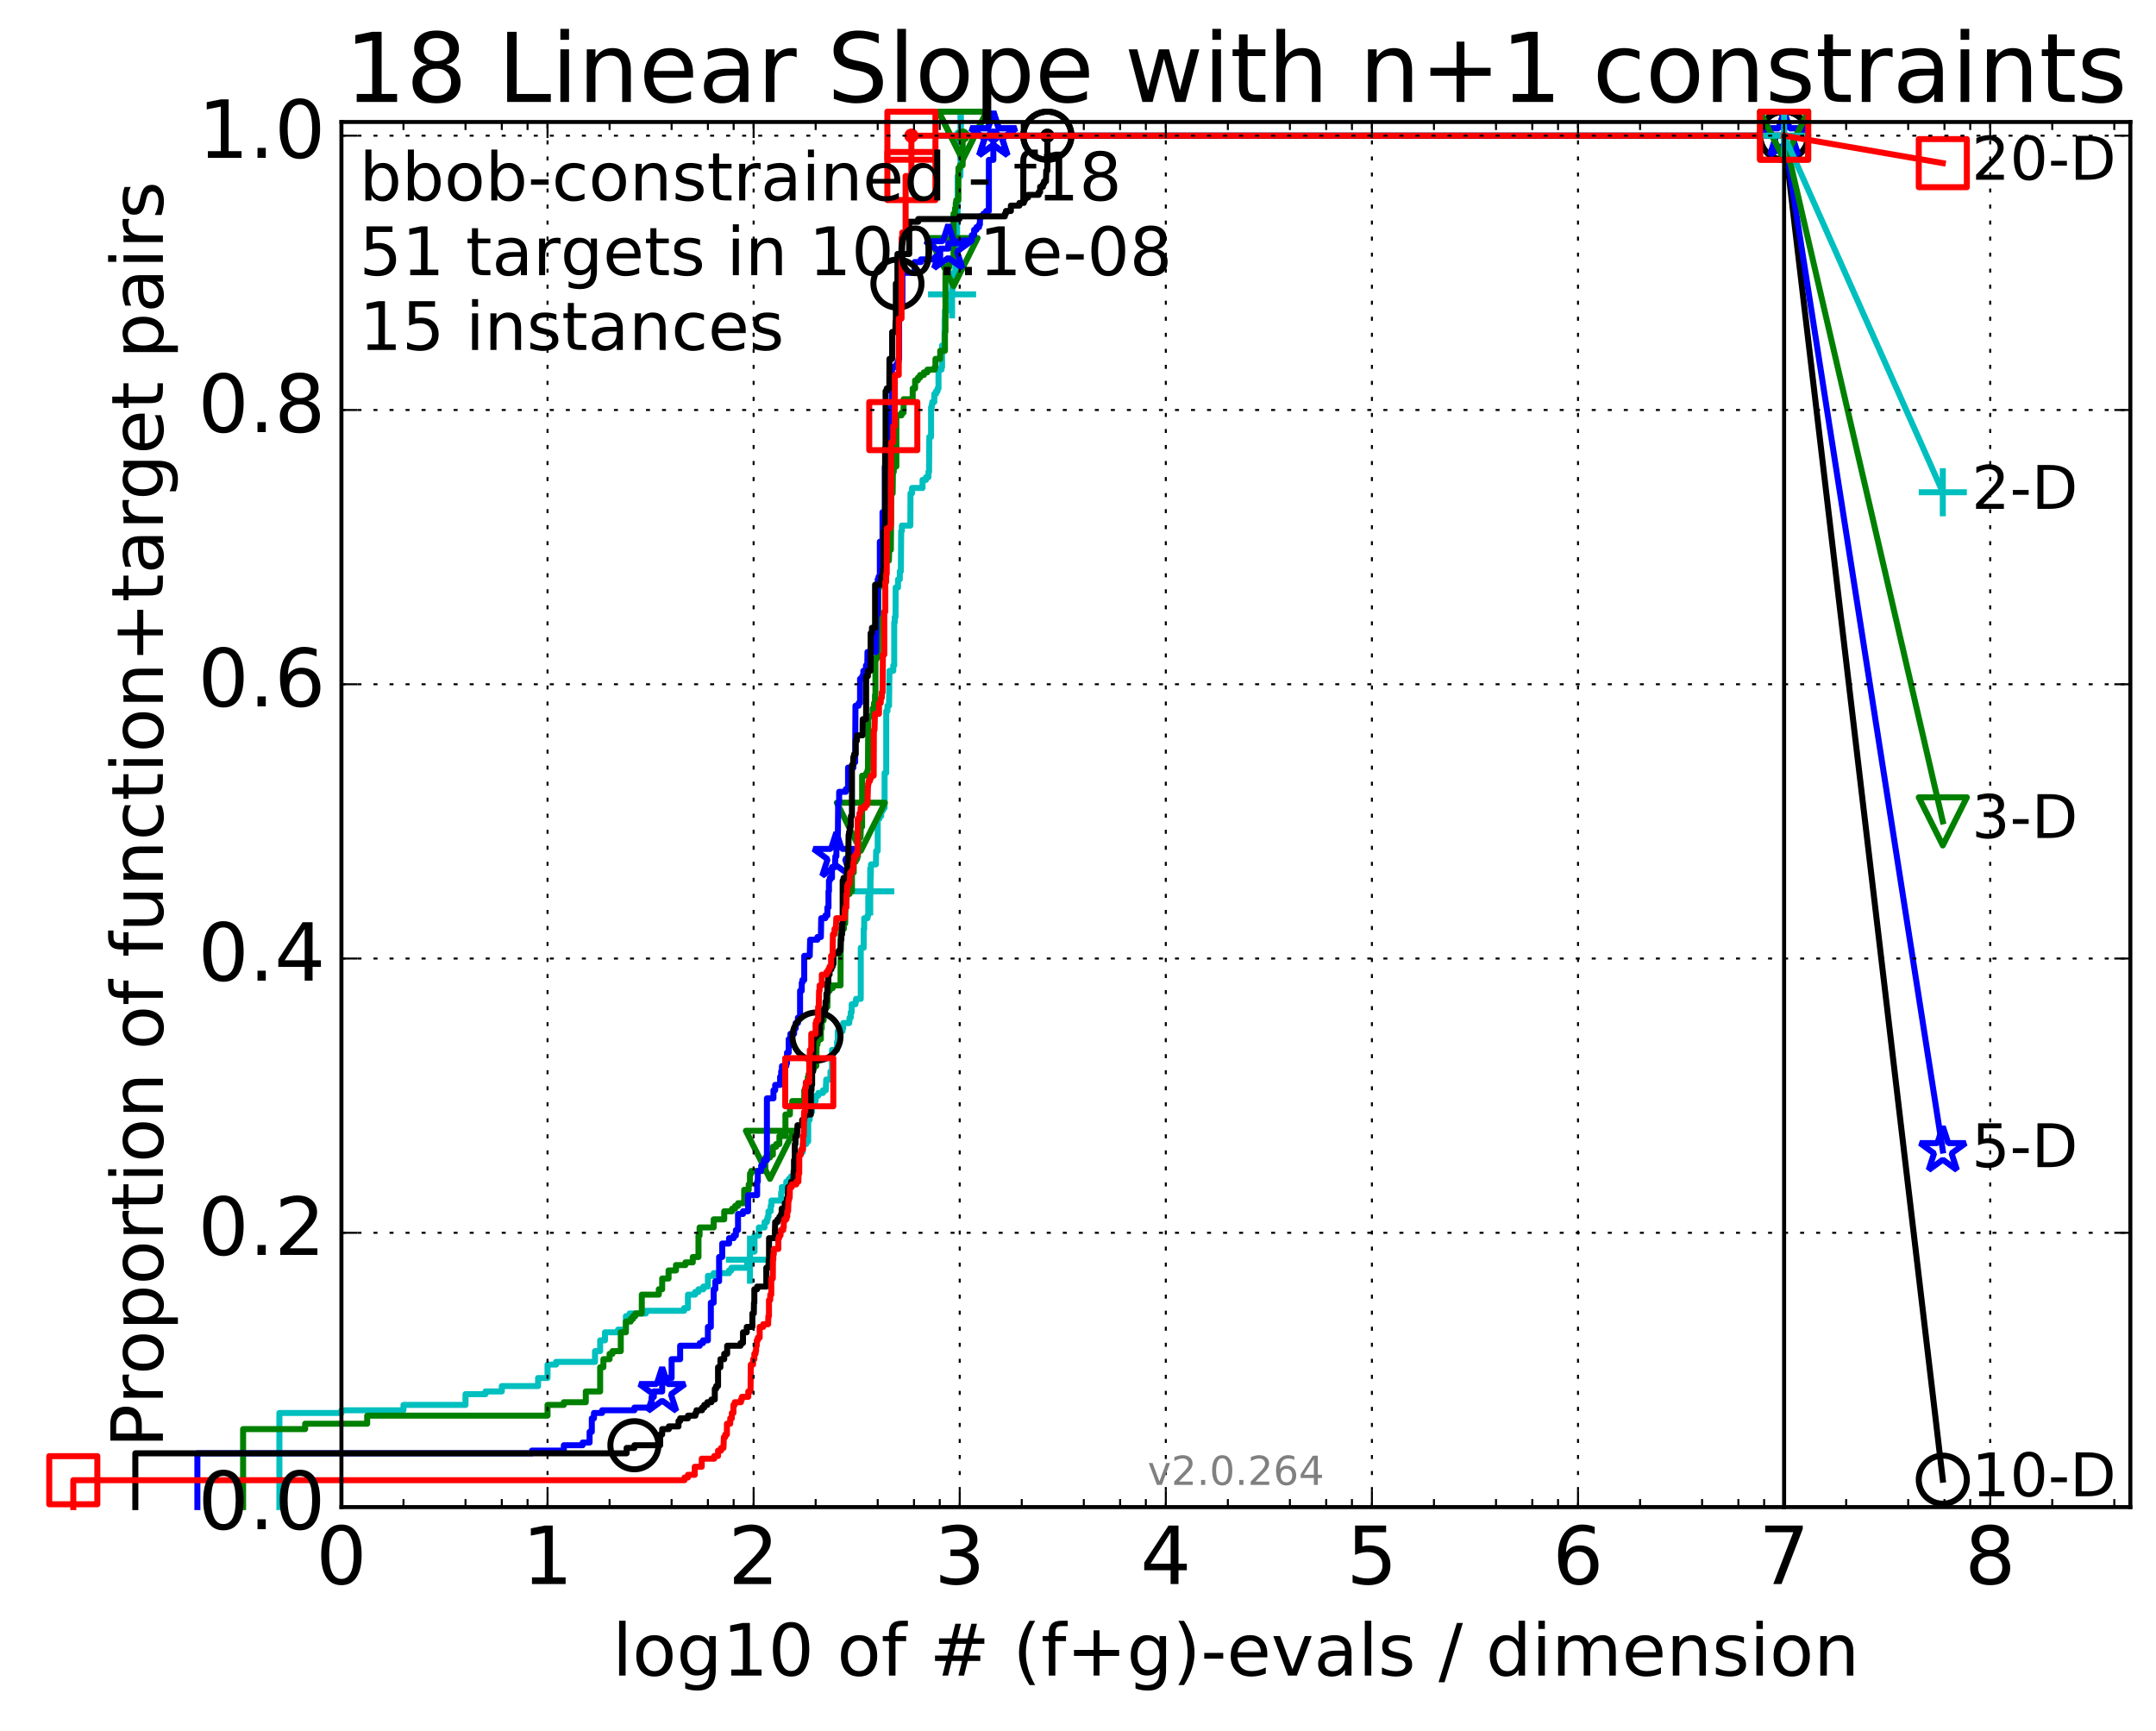<?xml version="1.0" encoding="utf-8" standalone="no"?>
<!DOCTYPE svg PUBLIC "-//W3C//DTD SVG 1.1//EN"
  "http://www.w3.org/Graphics/SVG/1.1/DTD/svg11.dtd">
<!-- Created with matplotlib (http://matplotlib.org/) -->
<svg height="432pt" version="1.1" viewBox="0 0 538 432" width="538pt" xmlns="http://www.w3.org/2000/svg" xmlns:xlink="http://www.w3.org/1999/xlink">
 <defs>
  <style type="text/css">
*{stroke-linecap:butt;stroke-linejoin:round;stroke-miterlimit:100000;}
  </style>
 </defs>
 <g id="figure_1">
  <g id="patch_1">
   <path d="M 0 432.436 
L 538.8 432.436 
L 538.8 0 
L 0 0 
z
" style="fill:#ffffff;"/>
  </g>
  <g id="axes_1">
   <g id="patch_2">
    <path d="M 85.2 376.036 
L 531.6 376.036 
L 531.6 30.436 
L 85.2 30.436 
z
" style="fill:#ffffff;"/>
   </g>
   <g id="line2d_1">
    <defs>
     <path d="M 0 1.5 
C 0.398 1.5 0.779 1.342 1.061 1.061 
C 1.342 0.779 1.5 0.398 1.5 0 
C 1.5 -0.398 1.342 -0.779 1.061 -1.061 
C 0.779 -1.342 0.398 -1.5 0 -1.5 
C -0.398 -1.5 -0.779 -1.342 -1.061 -1.061 
C -1.342 -0.779 -1.5 -0.398 -1.5 0 
C -1.5 0.398 -1.342 0.779 -1.061 1.061 
C -0.779 1.342 -0.398 1.5 0 1.5 
z
" id="m6e901cba25" style="stroke:#00bfbf;stroke-width:0.5;"/>
    </defs>
    <g>
     <use style="fill:#00bfbf;stroke:#00bfbf;stroke-width:0.5;" x="239.73" xlink:href="#m6e901cba25" y="33.858"/>
     <use style="fill:#00bfbf;stroke:#00bfbf;stroke-width:0.5;" x="239.73" xlink:href="#m6e901cba25" y="33.858"/>
    </g>
   </g>
   <g id="line2d_2">
    <path d="M 69.718 376.036 
L 69.718 352.553 
L 85.2 352.553 
L 85.2 351.882 
L 100.682 351.882 
L 100.682 350.541 
L 116.163 350.541 
L 116.163 347.857 
L 121.147 347.857 
L 121.147 347.186 
L 125.219 347.186 
L 125.219 345.844 
L 134.275 345.844 
L 134.275 343.831 
L 136.629 343.831 
L 136.629 340.477 
L 138.757 340.477 
L 138.757 339.806 
L 148.48 339.806 
L 148.48 337.122 
L 149.757 337.122 
L 149.757 334.438 
L 150.964 334.438 
L 150.964 332.425 
L 154.239 332.425 
L 154.239 331.754 
L 156.182 331.754 
L 156.182 328.4 
L 157.094 328.4 
L 157.094 327.729 
L 161.166 327.729 
L 161.166 327.058 
L 170.713 327.058 
L 170.713 326.387 
L 171.664 326.387 
L 171.664 323.032 
L 173.452 323.032 
L 173.452 322.361 
L 174.295 322.361 
L 174.295 321.69 
L 175.502 321.69 
L 175.502 321.019 
L 176.648 321.019 
L 176.648 318.336 
L 178.089 318.336 
L 178.089 317.665 
L 181.928 317.665 
L 181.928 316.994 
L 182.508 316.994 
L 182.508 316.323 
L 186.436 316.323 
L 186.436 314.31 
L 187.145 314.31 
L 187.145 312.297 
L 188.279 312.297 
L 188.279 308.272 
L 189.359 308.272 
L 189.359 306.259 
L 190.787 306.259 
L 190.787 304.917 
L 191.372 304.917 
L 191.372 304.246 
L 191.564 304.246 
L 191.564 303.575 
L 191.754 303.575 
L 191.754 302.233 
L 192.315 302.233 
L 192.315 300.891 
L 192.499 300.891 
L 192.499 299.549 
L 194.925 299.549 
L 194.925 297.537 
L 195.088 297.537 
L 195.088 296.195 
L 196.202 296.195 
L 196.202 294.853 
L 196.813 294.853 
L 196.813 294.182 
L 197.409 294.182 
L 197.409 293.511 
L 198.555 293.511 
L 198.555 288.814 
L 199.377 288.814 
L 199.377 287.472 
L 200.3 287.472 
L 200.3 285.46 
L 201.185 285.46 
L 201.185 284.789 
L 201.676 284.789 
L 201.676 279.421 
L 202.038 279.421 
L 202.038 277.408 
L 202.627 277.408 
L 202.627 275.396 
L 203.314 275.396 
L 203.314 274.725 
L 203.539 274.725 
L 203.539 273.383 
L 204.199 273.383 
L 204.199 272.712 
L 205.361 272.712 
L 205.361 272.041 
L 206.07 272.041 
L 206.169 269.357 
L 207.235 269.357 
L 207.235 267.344 
L 207.611 267.344 
L 207.611 261.977 
L 208.877 261.977 
L 208.877 259.964 
L 209.052 259.964 
L 209.052 257.28 
L 210.242 257.28 
L 210.242 256.609 
L 210.406 256.609 
L 210.406 255.267 
L 211.914 255.267 
L 211.991 253.926 
L 212.295 253.926 
L 212.295 252.584 
L 212.52 252.584 
L 212.52 250.571 
L 213.471 250.571 
L 213.471 249.9 
L 213.614 249.9 
L 213.614 249.229 
L 214.791 249.229 
L 214.791 236.481 
L 215.521 236.481 
L 215.521 231.785 
L 215.652 231.785 
L 215.652 229.101 
L 216.48 229.101 
L 216.48 228.43 
L 216.667 228.43 
L 216.667 223.733 
L 216.791 223.733 
L 216.791 223.062 
L 217.158 223.062 
L 217.218 219.037 
L 217.279 219.037 
L 217.339 215.682 
L 218.569 215.682 
L 218.626 212.327 
L 219.02 212.327 
L 219.02 204.276 
L 219.463 204.276 
L 219.463 203.605 
L 219.896 203.605 
L 219.896 202.263 
L 220.322 202.263 
L 220.322 201.592 
L 220.739 201.592 
L 220.739 192.87 
L 221.149 192.87 
L 221.149 177.439 
L 221.452 177.439 
L 221.452 176.097 
L 221.849 176.097 
L 221.947 167.375 
L 222.905 167.375 
L 222.905 166.033 
L 223.139 166.033 
L 223.139 155.298 
L 223.278 155.298 
L 223.278 153.956 
L 223.462 153.956 
L 223.507 146.576 
L 224.093 146.576 
L 224.093 144.563 
L 224.534 144.563 
L 224.534 142.55 
L 224.794 142.55 
L 224.88 132.486 
L 225.051 132.486 
L 225.051 131.144 
L 227.165 131.144 
L 227.203 123.093 
L 227.587 123.093 
L 227.587 121.751 
L 230.205 121.751 
L 230.205 119.738 
L 231.068 119.738 
L 231.068 119.067 
L 231.678 119.067 
L 231.678 117.725 
L 231.836 117.725 
L 231.899 109.003 
L 232.334 109.003 
L 232.334 101.623 
L 232.518 101.623 
L 232.518 100.952 
L 232.639 100.952 
L 232.639 100.281 
L 233.149 100.281 
L 233.149 98.268 
L 233.59 98.268 
L 233.59 97.597 
L 233.965 97.597 
L 233.965 96.926 
L 234.193 96.926 
L 234.193 92.23 
L 234.944 92.23 
L 234.944 91.559 
L 235.081 91.559 
L 235.081 86.191 
L 235.671 86.191 
L 235.724 79.482 
L 235.803 79.482 
L 235.803 77.469 
L 236.478 77.469 
L 236.478 76.127 
L 237.379 76.127 
L 237.379 73.443 
L 237.575 73.443 
L 237.575 72.101 
L 237.696 72.101 
L 237.72 68.747 
L 238.008 68.747 
L 238.008 68.076 
L 238.387 68.076 
L 238.387 64.05 
L 238.597 64.05 
L 238.597 63.379 
L 238.828 63.379 
L 238.828 54.657 
L 238.966 54.657 
L 238.966 43.922 
L 239.664 43.922 
L 239.73 33.858 
L 445.2 33.858 
L 445.2 33.858 
" style="fill:none;stroke:#00bfbf;stroke-linecap:square;stroke-width:1.5;"/>
   </g>
   <g id="line2d_3">
    <defs>
     <path d="M -6 0 
L 6 0 
M 0 6 
L 0 -6 
" id="m3abe423848" style="stroke:#00bfbf;stroke-width:1.5;"/>
    </defs>
    <g>
     <use style="fill:none;stroke:#00bfbf;stroke-width:1.5;" x="187.145" xlink:href="#m3abe423848" y="314.31"/>
     <use style="fill:none;stroke:#00bfbf;stroke-width:1.5;" x="217.158" xlink:href="#m3abe423848" y="222.392"/>
     <use style="fill:none;stroke:#00bfbf;stroke-width:1.5;" x="237.575" xlink:href="#m3abe423848" y="73.443"/>
     <use style="fill:none;stroke:#00bfbf;stroke-width:1.5;" x="239.73" xlink:href="#m3abe423848" y="33.858"/>
     <use style="fill:none;stroke:#00bfbf;stroke-width:1.5;" x="239.73" xlink:href="#m3abe423848" y="33.858"/>
     <use style="fill:none;stroke:#00bfbf;stroke-width:1.5;" x="445.2" xlink:href="#m3abe423848" y="33.858"/>
    </g>
   </g>
   <g id="line2d_4"/>
   <g id="line2d_5">
    <defs>
     <path d="M 0 1.5 
C 0.398 1.5 0.779 1.342 1.061 1.061 
C 1.342 0.779 1.5 0.398 1.5 0 
C 1.5 -0.398 1.342 -0.779 1.061 -1.061 
C 0.779 -1.342 0.398 -1.5 0 -1.5 
C -0.398 -1.5 -0.779 -1.342 -1.061 -1.061 
C -1.342 -0.779 -1.5 -0.398 -1.5 0 
C -1.5 0.398 -1.342 0.779 -1.061 1.061 
C -0.779 1.342 -0.398 1.5 0 1.5 
z
" id="m331e75421d" style="stroke:#008000;stroke-width:0.5;"/>
    </defs>
    <g>
     <use style="fill:#008000;stroke:#008000;stroke-width:0.5;" x="240.218" xlink:href="#m331e75421d" y="33.858"/>
     <use style="fill:#008000;stroke:#008000;stroke-width:0.5;" x="240.218" xlink:href="#m331e75421d" y="33.858"/>
    </g>
   </g>
   <g id="line2d_6">
    <path d="M 60.662 376.036 
L 60.662 356.579 
L 76.144 356.579 
L 76.144 355.237 
L 91.625 355.237 
L 91.625 353.224 
L 136.629 353.224 
L 136.629 350.541 
L 140.701 350.541 
L 140.701 349.87 
L 146.176 349.87 
L 146.176 347.186 
L 149.757 347.186 
L 149.757 341.147 
L 150.569 341.147 
L 150.569 339.135 
L 152.11 339.135 
L 152.11 337.793 
L 152.842 337.793 
L 152.842 337.122 
L 154.906 337.122 
L 154.906 332.425 
L 156.182 332.425 
L 156.182 329.742 
L 157.39 329.742 
L 157.39 329.071 
L 157.97 329.071 
L 157.97 328.4 
L 158.536 328.4 
L 158.536 327.729 
L 160.151 327.729 
L 160.151 323.032 
L 164.395 323.032 
L 164.395 321.69 
L 165.238 321.69 
L 165.238 319.007 
L 166.834 319.007 
L 166.834 316.994 
L 168.681 316.994 
L 168.681 315.652 
L 171.035 315.652 
L 171.035 314.981 
L 172.871 314.981 
L 172.871 313.639 
L 174.295 313.639 
L 174.295 308.272 
L 174.569 308.272 
L 174.569 306.259 
L 178.089 306.259 
L 178.089 304.246 
L 180.72 304.246 
L 180.72 302.233 
L 182.698 302.233 
L 182.698 301.562 
L 183.442 301.562 
L 183.442 300.891 
L 184.163 300.891 
L 184.163 300.22 
L 185.704 300.22 
L 185.704 296.866 
L 186.833 296.866 
L 186.833 295.524 
L 187.145 295.524 
L 187.145 292.84 
L 187.453 292.84 
L 187.453 292.169 
L 190.455 292.169 
L 190.455 291.498 
L 190.984 291.498 
L 190.984 288.814 
L 192.129 288.814 
L 192.129 288.143 
L 192.862 288.143 
L 192.862 286.131 
L 193.687 286.131 
L 193.687 285.46 
L 194.483 285.46 
L 194.483 283.447 
L 195.994 283.447 
L 195.994 278.079 
L 197.113 278.079 
L 197.113 276.067 
L 197.604 276.067 
L 197.701 274.725 
L 200.684 274.725 
L 200.684 272.041 
L 201.185 272.041 
L 201.185 270.028 
L 201.514 270.028 
L 201.595 268.686 
L 201.757 268.686 
L 201.757 268.015 
L 202.627 268.015 
L 202.627 266.673 
L 203.087 266.673 
L 203.087 266.002 
L 203.687 266.002 
L 203.761 260.635 
L 203.981 260.635 
L 203.981 259.964 
L 204.126 259.964 
L 204.126 259.293 
L 204.84 259.293 
L 204.84 256.609 
L 205.05 256.609 
L 205.05 254.597 
L 205.532 254.597 
L 205.532 252.584 
L 205.87 252.584 
L 205.87 251.242 
L 206.465 251.242 
L 206.53 247.216 
L 207.045 247.216 
L 207.045 246.545 
L 207.796 246.545 
L 207.796 245.874 
L 209.74 245.874 
L 209.796 231.785 
L 210.57 231.785 
L 210.57 230.443 
L 210.894 230.443 
L 211.001 225.075 
L 211.213 225.075 
L 211.318 223.062 
L 211.991 223.062 
L 211.991 222.392 
L 212.595 222.392 
L 212.595 217.695 
L 213.037 217.695 
L 213.037 215.011 
L 213.518 215.011 
L 213.518 214.34 
L 213.896 214.34 
L 213.896 213.669 
L 214.083 213.669 
L 214.175 210.986 
L 214.222 210.986 
L 214.314 208.973 
L 214.724 208.973 
L 214.814 206.289 
L 215.126 206.289 
L 215.126 193.541 
L 216.165 193.541 
L 216.165 192.87 
L 216.459 192.87 
L 216.459 192.199 
L 216.584 192.199 
L 216.667 178.781 
L 217.757 178.781 
L 217.757 176.768 
L 218.031 176.768 
L 218.108 175.426 
L 218.34 175.426 
L 218.34 173.413 
L 218.455 173.413 
L 218.455 164.691 
L 218.607 164.691 
L 218.607 164.02 
L 219.132 164.02 
L 219.206 146.576 
L 219.463 146.576 
L 219.463 145.905 
L 219.717 145.905 
L 219.717 144.563 
L 220.11 144.563 
L 220.11 143.892 
L 220.462 143.892 
L 220.462 143.221 
L 220.636 143.221 
L 220.636 139.866 
L 221.816 139.866 
L 221.881 137.182 
L 222.303 137.182 
L 222.399 123.093 
L 222.749 123.093 
L 222.811 117.725 
L 223.03 117.725 
L 223.03 116.383 
L 223.674 116.383 
L 223.674 103.636 
L 224.966 103.636 
L 224.966 102.965 
L 225.474 102.965 
L 225.474 99.61 
L 227.751 99.61 
L 227.751 96.926 
L 228.348 96.926 
L 228.348 94.913 
L 229.048 94.913 
L 229.048 94.242 
L 229.588 94.242 
L 229.588 93.571 
L 230.541 93.571 
L 230.541 92.901 
L 231.413 92.901 
L 231.413 92.23 
L 233.238 92.23 
L 233.238 91.559 
L 233.434 91.559 
L 233.434 89.546 
L 234.613 89.546 
L 234.613 87.533 
L 235.803 87.533 
L 235.803 82.836 
L 235.926 82.836 
L 235.926 68.076 
L 236.117 68.076 
L 236.117 66.734 
L 236.833 66.734 
L 236.833 65.392 
L 237.945 65.392 
L 237.945 53.315 
L 238.309 53.315 
L 238.309 51.973 
L 238.496 51.973 
L 238.496 50.631 
L 238.62 50.631 
L 238.62 49.961 
L 239.156 49.961 
L 239.156 41.909 
L 239.545 41.909 
L 239.545 41.238 
L 240.218 41.238 
L 240.218 33.858 
L 445.2 33.858 
L 445.2 33.858 
" style="fill:none;stroke:#008000;stroke-linecap:square;stroke-width:1.5;"/>
   </g>
   <g id="line2d_7">
    <defs>
     <path d="M -0 6 
L 6 -6 
L -6 -6 
z
" id="m8db3d00c71" style="stroke:#008000;stroke-linejoin:miter;stroke-width:1.5;"/>
    </defs>
    <g>
     <use style="fill:none;stroke:#008000;stroke-linejoin:miter;stroke-width:1.5;" x="192.129" xlink:href="#m8db3d00c71" y="288.143"/>
     <use style="fill:none;stroke:#008000;stroke-linejoin:miter;stroke-width:1.5;" x="214.814" xlink:href="#m8db3d00c71" y="206.289"/>
     <use style="fill:none;stroke:#008000;stroke-linejoin:miter;stroke-width:1.5;" x="237.945" xlink:href="#m8db3d00c71" y="65.392"/>
     <use style="fill:none;stroke:#008000;stroke-linejoin:miter;stroke-width:1.5;" x="240.218" xlink:href="#m8db3d00c71" y="33.858"/>
     <use style="fill:none;stroke:#008000;stroke-linejoin:miter;stroke-width:1.5;" x="240.218" xlink:href="#m8db3d00c71" y="33.858"/>
     <use style="fill:none;stroke:#008000;stroke-linejoin:miter;stroke-width:1.5;" x="445.2" xlink:href="#m8db3d00c71" y="33.858"/>
    </g>
   </g>
   <g id="line2d_8"/>
   <g id="line2d_9">
    <defs>
     <path d="M 0 1.5 
C 0.398 1.5 0.779 1.342 1.061 1.061 
C 1.342 0.779 1.5 0.398 1.5 0 
C 1.5 -0.398 1.342 -0.779 1.061 -1.061 
C 0.779 -1.342 0.398 -1.5 0 -1.5 
C -0.398 -1.5 -0.779 -1.342 -1.061 -1.061 
C -1.342 -0.779 -1.5 -0.398 -1.5 0 
C -1.5 0.398 -1.342 0.779 -1.061 1.061 
C -0.779 1.342 -0.398 1.5 0 1.5 
z
" id="m2739052532" style="stroke:#0000ff;stroke-width:0.5;"/>
    </defs>
    <g>
     <use style="fill:#0000ff;stroke:#0000ff;stroke-width:0.5;" x="247.877" xlink:href="#m2739052532" y="33.858"/>
     <use style="fill:#0000ff;stroke:#0000ff;stroke-width:0.5;" x="247.877" xlink:href="#m2739052532" y="33.858"/>
    </g>
   </g>
   <g id="line2d_10">
    <path d="M 49.253 376.036 
L 49.253 362.617 
L 132.734 362.617 
L 132.734 361.947 
L 140.701 361.947 
L 140.701 360.605 
L 145.385 360.605 
L 145.385 359.934 
L 147.126 359.934 
L 147.126 357.25 
L 147.678 357.25 
L 147.678 353.895 
L 148.216 353.895 
L 148.216 352.553 
L 150.248 352.553 
L 150.248 351.882 
L 158.311 351.882 
L 158.311 351.212 
L 162.608 351.212 
L 162.608 348.528 
L 163.159 348.528 
L 163.159 347.186 
L 165.238 347.186 
L 165.238 343.831 
L 167.592 343.831 
L 167.592 339.135 
L 169.72 339.135 
L 169.72 335.78 
L 174.623 335.78 
L 174.623 335.109 
L 175.424 335.109 
L 175.424 334.438 
L 176.648 334.438 
L 176.648 331.083 
L 177.38 331.083 
L 177.38 325.045 
L 178.089 325.045 
L 178.089 321.69 
L 178.504 321.69 
L 178.504 319.677 
L 179.443 319.677 
L 179.443 313.639 
L 180.218 313.639 
L 180.218 310.284 
L 181.928 310.284 
L 181.928 308.942 
L 183.073 308.942 
L 183.073 308.272 
L 183.625 308.272 
L 183.625 306.93 
L 184.163 306.93 
L 184.163 302.904 
L 185.404 302.904 
L 185.404 302.233 
L 186.675 302.233 
L 186.675 298.207 
L 188.933 298.207 
L 188.933 294.853 
L 189.104 294.853 
L 189.104 292.169 
L 189.941 292.169 
L 189.941 290.827 
L 190.588 290.827 
L 190.588 289.485 
L 191.372 289.485 
L 191.372 274.054 
L 193.005 274.054 
L 193.005 272.041 
L 193.431 272.041 
L 193.431 270.699 
L 194.661 270.699 
L 194.661 268.686 
L 194.925 268.686 
L 194.925 267.344 
L 195.121 267.344 
L 195.121 266.002 
L 196.202 266.002 
L 196.202 265.332 
L 196.387 265.332 
L 196.387 262.648 
L 196.813 262.648 
L 196.813 259.293 
L 197.232 259.293 
L 197.232 257.951 
L 198.16 257.951 
L 198.16 256.609 
L 198.555 256.609 
L 198.555 255.267 
L 199.106 255.267 
L 199.106 253.926 
L 199.644 253.926 
L 199.644 247.216 
L 200.066 247.216 
L 200.066 245.203 
L 200.222 245.203 
L 200.222 244.532 
L 200.684 244.532 
L 200.684 238.494 
L 202.061 238.494 
L 202.157 234.468 
L 203.981 234.468 
L 203.981 233.797 
L 204.84 233.797 
L 204.924 229.101 
L 205.95 229.101 
L 205.95 228.43 
L 206.465 228.43 
L 206.465 226.417 
L 206.738 226.417 
L 206.738 222.392 
L 206.854 222.392 
L 206.854 219.708 
L 207.084 219.708 
L 207.084 219.037 
L 207.611 219.037 
L 207.611 216.353 
L 208.343 216.353 
L 208.451 213.669 
L 208.701 213.669 
L 208.736 210.986 
L 209.052 210.986 
L 209.157 200.251 
L 209.399 200.251 
L 209.399 197.567 
L 211.054 197.567 
L 211.054 196.896 
L 211.621 196.896 
L 211.621 191.528 
L 212.949 191.528 
L 212.949 190.187 
L 213.385 190.187 
L 213.471 176.097 
L 214.259 176.097 
L 214.259 175.426 
L 214.615 175.426 
L 214.615 169.387 
L 215.153 169.387 
L 215.153 168.717 
L 215.39 168.717 
L 215.443 167.375 
L 216.089 167.375 
L 216.089 166.033 
L 216.417 166.033 
L 216.468 162.678 
L 218.569 162.678 
L 218.66 153.285 
L 219.02 153.285 
L 219.02 144.563 
L 219.242 144.563 
L 219.242 143.892 
L 219.55 143.892 
L 219.55 135.17 
L 220.216 135.17 
L 220.216 127.789 
L 220.801 127.789 
L 220.801 116.383 
L 221.311 116.383 
L 221.311 115.712 
L 222.064 115.712 
L 222.064 113.7 
L 222.335 113.7 
L 222.335 101.623 
L 222.584 101.623 
L 222.584 91.559 
L 223.644 91.559 
L 223.644 90.888 
L 224.04 90.888 
L 224.04 90.217 
L 224.235 90.217 
L 224.235 89.546 
L 224.359 89.546 
L 224.359 79.482 
L 224.811 79.482 
L 224.811 76.127 
L 225.187 76.127 
L 225.187 68.076 
L 228.225 68.076 
L 228.225 65.392 
L 229.795 65.392 
L 229.795 64.721 
L 233.391 64.721 
L 233.391 64.05 
L 234.613 64.05 
L 234.613 62.037 
L 236.631 62.037 
L 236.631 60.696 
L 240.276 60.696 
L 240.276 60.025 
L 242.514 60.025 
L 242.514 58.683 
L 243.076 58.683 
L 243.076 57.341 
L 243.669 57.341 
L 243.669 56.67 
L 244.312 56.67 
L 244.312 55.999 
L 244.527 55.999 
L 244.527 53.986 
L 245.414 53.986 
L 245.414 53.315 
L 246.089 53.315 
L 246.089 52.644 
L 246.757 52.644 
L 246.757 39.896 
L 247.877 39.896 
L 247.877 33.858 
L 445.2 33.858 
L 445.2 33.858 
" style="fill:none;stroke:#0000ff;stroke-linecap:square;stroke-width:1.5;"/>
   </g>
   <g id="line2d_11">
    <defs>
     <path d="M 0 -6 
L -1.347 -1.854 
L -5.706 -1.854 
L -2.18 0.708 
L -3.527 4.854 
L -0 2.292 
L 3.527 4.854 
L 2.18 0.708 
L 5.706 -1.854 
L 1.347 -1.854 
z
" id="ma660ff8823" style="stroke:#0000ff;stroke-linejoin:bevel;stroke-width:1.5;"/>
    </defs>
    <g>
     <use style="fill:none;stroke:#0000ff;stroke-linejoin:bevel;stroke-width:1.5;" x="165.238" xlink:href="#ma660ff8823" y="347.186"/>
     <use style="fill:none;stroke:#0000ff;stroke-linejoin:bevel;stroke-width:1.5;" x="208.701" xlink:href="#ma660ff8823" y="213.669"/>
     <use style="fill:none;stroke:#0000ff;stroke-linejoin:bevel;stroke-width:1.5;" x="236.631" xlink:href="#ma660ff8823" y="62.037"/>
     <use style="fill:none;stroke:#0000ff;stroke-linejoin:bevel;stroke-width:1.5;" x="247.877" xlink:href="#ma660ff8823" y="33.858"/>
     <use style="fill:none;stroke:#0000ff;stroke-linejoin:bevel;stroke-width:1.5;" x="247.877" xlink:href="#ma660ff8823" y="33.858"/>
     <use style="fill:none;stroke:#0000ff;stroke-linejoin:bevel;stroke-width:1.5;" x="445.2" xlink:href="#ma660ff8823" y="33.858"/>
    </g>
   </g>
   <g id="line2d_12"/>
   <g id="line2d_13">
    <defs>
     <path d="M 0 1.5 
C 0.398 1.5 0.779 1.342 1.061 1.061 
C 1.342 0.779 1.5 0.398 1.5 0 
C 1.5 -0.398 1.342 -0.779 1.061 -1.061 
C 0.779 -1.342 0.398 -1.5 0 -1.5 
C -0.398 -1.5 -0.779 -1.342 -1.061 -1.061 
C -1.342 -0.779 -1.5 -0.398 -1.5 0 
C -1.5 0.398 -1.342 0.779 -1.061 1.061 
C -0.779 1.342 -0.398 1.5 0 1.5 
z
" id="m9fae315422" style="stroke:#000000;stroke-width:0.5;"/>
    </defs>
    <g>
     <use style="stroke:#000000;stroke-width:0.5;" x="261.354" xlink:href="#m9fae315422" y="33.858"/>
     <use style="stroke:#000000;stroke-width:0.5;" x="261.354" xlink:href="#m9fae315422" y="33.858"/>
    </g>
   </g>
   <g id="line2d_14">
    <path d="M 33.771 376.036 
L 33.771 362.617 
L 156.368 362.617 
L 156.368 361.276 
L 158.311 361.276 
L 158.311 360.605 
L 164.736 360.605 
L 164.736 357.921 
L 165.238 357.921 
L 165.238 356.579 
L 166.911 356.579 
L 166.911 355.908 
L 169.311 355.908 
L 169.311 354.566 
L 169.72 354.566 
L 169.72 353.895 
L 171.664 353.895 
L 171.664 353.224 
L 173.537 353.224 
L 173.537 352.553 
L 173.793 352.553 
L 173.793 351.882 
L 175.186 351.882 
L 175.186 351.212 
L 175.736 351.212 
L 175.736 350.541 
L 176.498 350.541 
L 176.498 349.87 
L 177.524 349.87 
L 177.524 349.199 
L 178.367 349.199 
L 178.367 346.515 
L 178.709 346.515 
L 178.709 345.844 
L 179.179 345.844 
L 179.179 341.147 
L 179.769 341.147 
L 179.769 339.135 
L 180.72 339.135 
L 180.72 337.793 
L 181.452 337.793 
L 181.452 335.78 
L 184.792 335.78 
L 184.792 335.109 
L 185.404 335.109 
L 185.404 332.425 
L 186.34 332.425 
L 186.34 331.083 
L 187.742 331.083 
L 187.742 327.729 
L 188.102 327.729 
L 188.146 325.045 
L 188.235 325.045 
L 188.235 321.69 
L 188.933 321.69 
L 188.933 321.019 
L 191.218 321.019 
L 191.218 316.323 
L 191.754 316.323 
L 191.83 314.31 
L 191.905 314.31 
L 191.905 308.942 
L 193.325 308.942 
L 193.431 304.917 
L 194.02 304.917 
L 194.02 304.246 
L 194.494 304.246 
L 194.494 303.575 
L 194.892 303.575 
L 194.892 302.904 
L 195.056 302.904 
L 195.056 301.562 
L 195.826 301.562 
L 195.826 300.22 
L 196.294 300.22 
L 196.387 298.878 
L 196.571 298.878 
L 196.662 296.195 
L 197.291 296.195 
L 197.291 295.524 
L 197.409 295.524 
L 197.409 294.853 
L 197.989 294.853 
L 198.046 292.169 
L 198.132 292.169 
L 198.132 289.485 
L 198.33 289.485 
L 198.33 285.46 
L 198.499 285.46 
L 198.499 283.447 
L 198.887 283.447 
L 198.997 280.763 
L 200.17 280.763 
L 200.17 279.421 
L 200.684 279.421 
L 200.684 278.75 
L 200.835 278.75 
L 200.835 278.079 
L 202.346 278.079 
L 202.346 272.041 
L 202.487 272.041 
L 202.534 270.699 
L 202.65 270.699 
L 202.65 267.344 
L 202.904 267.344 
L 202.95 259.293 
L 203.178 259.293 
L 203.178 258.622 
L 203.739 258.622 
L 203.739 257.951 
L 204.565 257.951 
L 204.565 255.267 
L 204.756 255.267 
L 204.756 254.597 
L 205.05 254.597 
L 205.05 252.584 
L 205.402 252.584 
L 205.402 251.913 
L 205.99 251.913 
L 205.99 249.9 
L 206.229 249.9 
L 206.229 247.887 
L 206.465 247.887 
L 206.465 245.203 
L 206.699 245.203 
L 206.699 243.191 
L 207.007 243.191 
L 207.007 241.849 
L 207.461 241.849 
L 207.461 241.178 
L 207.759 241.178 
L 207.759 240.507 
L 207.998 240.507 
L 207.998 237.823 
L 209.33 237.823 
L 209.33 237.152 
L 209.74 237.152 
L 209.824 234.468 
L 209.959 234.468 
L 209.959 233.127 
L 210.142 233.127 
L 210.142 230.443 
L 210.275 230.443 
L 210.275 219.708 
L 210.488 219.708 
L 210.488 219.037 
L 211.339 219.037 
L 211.402 217.024 
L 211.465 217.024 
L 211.465 215.682 
L 211.652 215.682 
L 211.76 208.302 
L 211.868 208.302 
L 211.868 207.631 
L 212.052 207.631 
L 212.052 206.289 
L 212.295 206.289 
L 212.34 203.605 
L 212.595 203.605 
L 212.595 190.857 
L 212.876 190.857 
L 212.949 188.845 
L 213.139 188.845 
L 213.139 188.174 
L 213.542 188.174 
L 213.542 184.819 
L 213.826 184.819 
L 213.826 183.477 
L 215.232 183.477 
L 215.285 179.452 
L 216.127 179.452 
L 216.127 168.717 
L 216.567 168.717 
L 216.567 167.375 
L 217.255 167.375 
L 217.255 157.982 
L 217.579 157.982 
L 217.579 156.64 
L 218.363 156.64 
L 218.363 145.905 
L 219.648 145.905 
L 219.648 145.234 
L 219.918 145.234 
L 219.918 143.892 
L 220.364 143.892 
L 220.364 141.879 
L 220.49 141.879 
L 220.49 132.486 
L 220.739 132.486 
L 220.739 131.144 
L 220.863 131.144 
L 220.863 111.687 
L 220.986 111.687 
L 220.986 97.597 
L 221.27 97.597 
L 221.27 96.926 
L 221.917 96.926 
L 221.947 89.546 
L 222.622 89.546 
L 222.622 82.836 
L 223.425 82.836 
L 223.48 80.153 
L 223.544 80.153 
L 223.544 70.76 
L 223.942 70.76 
L 223.942 63.379 
L 226.884 63.379 
L 226.884 55.328 
L 229.124 55.328 
L 229.124 54.657 
L 239.401 54.657 
L 239.401 53.986 
L 250.752 53.986 
L 250.752 53.315 
L 251.017 53.315 
L 251.017 52.644 
L 252.254 52.644 
L 252.254 51.302 
L 254.374 51.302 
L 254.374 50.631 
L 255.49 50.631 
L 255.49 49.961 
L 255.785 49.961 
L 255.785 49.29 
L 256.533 49.29 
L 256.533 48.619 
L 259.195 48.619 
L 259.195 47.948 
L 259.547 47.948 
L 259.547 46.606 
L 260.242 46.606 
L 260.242 45.935 
L 260.512 45.935 
L 260.512 45.264 
L 261.014 45.264 
L 261.073 42.58 
L 261.354 42.58 
L 261.354 33.858 
L 445.2 33.858 
L 445.2 33.858 
" style="fill:none;stroke:#000000;stroke-linecap:square;stroke-width:1.5;"/>
   </g>
   <g id="line2d_15">
    <defs>
     <path d="M 0 6 
C 1.591 6 3.117 5.368 4.243 4.243 
C 5.368 3.117 6 1.591 6 0 
C 6 -1.591 5.368 -3.117 4.243 -4.243 
C 3.117 -5.368 1.591 -6 0 -6 
C -1.591 -6 -3.117 -5.368 -4.243 -4.243 
C -5.368 -3.117 -6 -1.591 -6 0 
C -6 1.591 -5.368 3.117 -4.243 4.243 
C -3.117 5.368 -1.591 6 0 6 
z
" id="me6372453c3" style="stroke:#000000;stroke-width:1.5;"/>
    </defs>
    <g>
     <use style="fill:none;stroke:#000000;stroke-width:1.5;" x="158.311" xlink:href="#me6372453c3" y="360.605"/>
     <use style="fill:none;stroke:#000000;stroke-width:1.5;" x="203.739" xlink:href="#me6372453c3" y="258.622"/>
     <use style="fill:none;stroke:#000000;stroke-width:1.5;" x="223.942" xlink:href="#me6372453c3" y="70.76"/>
     <use style="fill:none;stroke:#000000;stroke-width:1.5;" x="261.354" xlink:href="#me6372453c3" y="33.858"/>
     <use style="fill:none;stroke:#000000;stroke-width:1.5;" x="261.354" xlink:href="#me6372453c3" y="33.858"/>
     <use style="fill:none;stroke:#000000;stroke-width:1.5;" x="445.2" xlink:href="#me6372453c3" y="33.858"/>
    </g>
   </g>
   <g id="line2d_16"/>
   <g id="line2d_17">
    <defs>
     <path d="M 0 1.5 
C 0.398 1.5 0.779 1.342 1.061 1.061 
C 1.342 0.779 1.5 0.398 1.5 0 
C 1.5 -0.398 1.342 -0.779 1.061 -1.061 
C 0.779 -1.342 0.398 -1.5 0 -1.5 
C -0.398 -1.5 -0.779 -1.342 -1.061 -1.061 
C -1.342 -0.779 -1.5 -0.398 -1.5 0 
C -1.5 0.398 -1.342 0.779 -1.061 1.061 
C -0.779 1.342 -0.398 1.5 0 1.5 
z
" id="mf39fea5b9b" style="stroke:#ff0000;stroke-width:0.5;"/>
    </defs>
    <g>
     <use style="fill:#ff0000;stroke:#ff0000;stroke-width:0.5;" x="227.427" xlink:href="#mf39fea5b9b" y="33.858"/>
     <use style="fill:#ff0000;stroke:#ff0000;stroke-width:0.5;" x="227.427" xlink:href="#mf39fea5b9b" y="33.858"/>
    </g>
   </g>
   <g id="line2d_18">
    <path d="M 18.29 376.036 
L 18.29 369.327 
L 170.81 369.327 
L 170.81 368.656 
L 171.664 368.656 
L 171.664 367.985 
L 173.366 367.985 
L 173.366 365.972 
L 175.107 365.972 
L 175.107 363.959 
L 178.228 363.959 
L 178.228 363.288 
L 179.179 363.288 
L 179.179 361.947 
L 179.931 361.947 
L 179.931 361.276 
L 180.533 361.276 
L 180.627 358.592 
L 180.967 358.592 
L 180.967 357.921 
L 181.392 357.921 
L 181.392 355.237 
L 182.22 355.237 
L 182.22 353.895 
L 182.622 353.895 
L 182.622 352.553 
L 183.017 352.553 
L 183.017 350.541 
L 183.351 350.541 
L 183.351 349.87 
L 184.895 349.87 
L 184.895 349.199 
L 185.126 349.199 
L 185.126 348.528 
L 186.723 348.528 
L 186.723 347.186 
L 187.285 347.186 
L 187.354 340.477 
L 187.923 340.477 
L 187.923 339.135 
L 188.235 339.135 
L 188.235 337.793 
L 188.543 337.793 
L 188.543 337.122 
L 188.674 337.122 
L 188.674 335.78 
L 188.847 335.78 
L 188.847 334.438 
L 189.104 334.438 
L 189.104 333.767 
L 189.568 333.767 
L 189.568 331.083 
L 190.448 331.083 
L 190.448 330.412 
L 191.678 330.412 
L 191.735 328.4 
L 191.886 328.4 
L 191.886 324.374 
L 192.204 324.374 
L 192.204 323.032 
L 192.462 323.032 
L 192.462 319.007 
L 192.844 319.007 
L 192.88 314.31 
L 192.969 314.31 
L 192.969 312.968 
L 193.095 312.968 
L 193.095 311.626 
L 194.224 311.626 
L 194.224 308.942 
L 194.427 308.942 
L 194.427 308.272 
L 194.76 308.272 
L 194.843 306.93 
L 195.444 306.93 
L 195.444 306.259 
L 195.572 306.259 
L 195.572 304.917 
L 195.7 304.917 
L 195.7 304.246 
L 196.232 304.246 
L 196.232 303.575 
L 196.448 303.575 
L 196.448 302.233 
L 196.662 302.233 
L 196.738 299.549 
L 196.874 299.549 
L 196.874 298.878 
L 197.054 298.878 
L 197.113 296.195 
L 197.57 296.195 
L 197.57 295.524 
L 198.694 295.524 
L 198.694 294.853 
L 199.228 294.853 
L 199.269 292.84 
L 199.431 292.84 
L 199.458 288.143 
L 199.83 288.143 
L 199.935 286.802 
L 200.377 286.802 
L 200.377 283.447 
L 200.556 283.447 
L 200.658 277.408 
L 200.911 277.408 
L 200.911 271.37 
L 201.086 271.37 
L 201.086 270.028 
L 201.942 270.028 
L 201.942 263.99 
L 202.085 263.99 
L 202.085 261.977 
L 202.44 261.977 
L 202.44 257.951 
L 203.516 257.951 
L 203.516 255.267 
L 203.717 255.267 
L 203.717 254.597 
L 204.145 254.597 
L 204.145 251.242 
L 204.307 251.242 
L 204.393 247.216 
L 204.511 247.216 
L 204.511 245.874 
L 205.071 245.874 
L 205.071 243.191 
L 206.239 243.191 
L 206.239 242.52 
L 206.699 242.52 
L 206.699 241.849 
L 206.998 241.849 
L 206.998 241.178 
L 207.386 241.178 
L 207.386 238.494 
L 207.75 238.494 
L 207.842 233.127 
L 208.235 233.127 
L 208.235 231.785 
L 208.576 231.785 
L 208.683 229.101 
L 210.773 229.101 
L 210.789 227.088 
L 210.91 227.088 
L 210.91 226.417 
L 211.205 226.417 
L 211.213 223.062 
L 211.386 223.062 
L 211.386 221.05 
L 211.668 221.05 
L 211.668 220.379 
L 212.037 220.379 
L 212.144 217.695 
L 212.654 217.695 
L 212.654 217.024 
L 212.876 217.024 
L 212.986 215.011 
L 213.125 215.011 
L 213.125 213.669 
L 213.606 213.669 
L 213.606 212.998 
L 214.015 212.998 
L 214.022 204.276 
L 214.465 204.276 
L 214.465 202.934 
L 214.751 202.934 
L 214.751 201.592 
L 215.858 201.592 
L 215.858 200.922 
L 216.342 200.922 
L 216.342 200.251 
L 216.48 200.251 
L 216.58 196.225 
L 216.624 196.225 
L 216.624 195.554 
L 216.741 195.554 
L 216.741 194.883 
L 217.085 194.883 
L 217.085 194.212 
L 217.339 194.212 
L 217.339 193.541 
L 218.015 193.541 
L 218.062 182.135 
L 218.219 182.135 
L 218.328 178.11 
L 219.336 178.11 
L 219.336 175.426 
L 219.762 175.426 
L 219.81 174.084 
L 220.046 174.084 
L 220.046 172.742 
L 220.237 172.742 
L 220.311 163.349 
L 220.661 163.349 
L 220.661 152.614 
L 220.914 152.614 
L 220.914 145.234 
L 221.129 145.234 
L 221.129 143.221 
L 221.27 143.221 
L 221.316 131.815 
L 222.132 131.815 
L 222.132 131.144 
L 222.306 131.144 
L 222.374 110.345 
L 222.905 110.345 
L 222.905 106.319 
L 223.296 106.319 
L 223.296 93.571 
L 224.271 93.571 
L 224.271 79.482 
L 224.962 79.482 
L 224.992 59.354 
L 225.145 59.354 
L 225.145 58.012 
L 225.986 58.012 
L 225.986 43.922 
L 227.427 43.922 
L 227.427 33.858 
L 445.2 33.858 
L 445.2 33.858 
" style="fill:none;stroke:#ff0000;stroke-linecap:square;stroke-width:1.5;"/>
   </g>
   <g id="line2d_19">
    <defs>
     <path d="M -6 6 
L 6 6 
L 6 -6 
L -6 -6 
z
" id="me907f52dff" style="stroke:#ff0000;stroke-linejoin:miter;stroke-width:1.5;"/>
    </defs>
    <g>
     <use style="fill:none;stroke:#ff0000;stroke-linejoin:miter;stroke-width:1.5;" x="18.29" xlink:href="#me907f52dff" y="369.327"/>
     <use style="fill:none;stroke:#ff0000;stroke-linejoin:miter;stroke-width:1.5;" x="201.942" xlink:href="#me907f52dff" y="270.028"/>
     <use style="fill:none;stroke:#ff0000;stroke-linejoin:miter;stroke-width:1.5;" x="222.906" xlink:href="#me907f52dff" y="106.319"/>
     <use style="fill:none;stroke:#ff0000;stroke-linejoin:miter;stroke-width:1.5;" x="227.427" xlink:href="#me907f52dff" y="43.922"/>
     <use style="fill:none;stroke:#ff0000;stroke-linejoin:miter;stroke-width:1.5;" x="227.427" xlink:href="#me907f52dff" y="33.858"/>
     <use style="fill:none;stroke:#ff0000;stroke-linejoin:miter;stroke-width:1.5;" x="445.2" xlink:href="#me907f52dff" y="33.858"/>
    </g>
   </g>
   <g id="line2d_20"/>
   <g id="line2d_21">
    <path d="M 445.2 33.858 
L 484.8 369.193 
" style="fill:none;stroke:#000000;stroke-linecap:square;stroke-width:1.5;"/>
    <g>
     <use style="fill:none;stroke:#000000;stroke-width:1.5;" x="445.2" xlink:href="#me6372453c3" y="33.858"/>
     <use style="fill:none;stroke:#000000;stroke-width:1.5;" x="484.8" xlink:href="#me6372453c3" y="369.193"/>
    </g>
   </g>
   <g id="line2d_22">
    <path d="M 445.2 33.858 
L 484.8 287.07 
" style="fill:none;stroke:#0000ff;stroke-linecap:square;stroke-width:1.5;"/>
    <g>
     <use style="fill:none;stroke:#0000ff;stroke-linejoin:bevel;stroke-width:1.5;" x="445.2" xlink:href="#ma660ff8823" y="33.858"/>
     <use style="fill:none;stroke:#0000ff;stroke-linejoin:bevel;stroke-width:1.5;" x="484.8" xlink:href="#ma660ff8823" y="287.07"/>
    </g>
   </g>
   <g id="line2d_23">
    <path d="M 445.2 33.858 
L 484.8 204.947 
" style="fill:none;stroke:#008000;stroke-linecap:square;stroke-width:1.5;"/>
    <g>
     <use style="fill:none;stroke:#008000;stroke-linejoin:miter;stroke-width:1.5;" x="445.2" xlink:href="#m8db3d00c71" y="33.858"/>
     <use style="fill:none;stroke:#008000;stroke-linejoin:miter;stroke-width:1.5;" x="484.8" xlink:href="#m8db3d00c71" y="204.947"/>
    </g>
   </g>
   <g id="line2d_24">
    <path d="M 445.2 33.858 
L 484.8 122.824 
" style="fill:none;stroke:#00bfbf;stroke-linecap:square;stroke-width:1.5;"/>
    <g>
     <use style="fill:none;stroke:#00bfbf;stroke-width:1.5;" x="445.2" xlink:href="#m3abe423848" y="33.858"/>
     <use style="fill:none;stroke:#00bfbf;stroke-width:1.5;" x="484.8" xlink:href="#m3abe423848" y="122.824"/>
    </g>
   </g>
   <g id="line2d_25">
    <path d="M 445.2 33.858 
L 484.8 40.702 
" style="fill:none;stroke:#ff0000;stroke-linecap:square;stroke-width:1.5;"/>
    <g>
     <use style="fill:none;stroke:#ff0000;stroke-linejoin:miter;stroke-width:1.5;" x="445.2" xlink:href="#me907f52dff" y="33.858"/>
     <use style="fill:none;stroke:#ff0000;stroke-linejoin:miter;stroke-width:1.5;" x="484.8" xlink:href="#me907f52dff" y="40.702"/>
    </g>
   </g>
   <g id="line2d_26">
    <path d="M 445.2 376.036 
L 445.2 33.858 
" style="fill:none;stroke:#000000;stroke-linecap:square;"/>
   </g>
   <g id="patch_3">
    <path d="M 85.2 30.436 
L 531.6 30.436 
" style="fill:none;stroke:#000000;stroke-linecap:square;stroke-linejoin:miter;"/>
   </g>
   <g id="patch_4">
    <path d="M 531.6 376.036 
L 531.6 30.436 
" style="fill:none;stroke:#000000;stroke-linecap:square;stroke-linejoin:miter;"/>
   </g>
   <g id="patch_5">
    <path d="M 85.2 376.036 
L 531.6 376.036 
" style="fill:none;stroke:#000000;stroke-linecap:square;stroke-linejoin:miter;"/>
   </g>
   <g id="patch_6">
    <path d="M 85.2 376.036 
L 85.2 30.436 
" style="fill:none;stroke:#000000;stroke-linecap:square;stroke-linejoin:miter;"/>
   </g>
   <g id="matplotlib.axis_1">
    <g id="xtick_1">
     <g id="line2d_27">
      <path clip-path="url(#p9c1ea65ad0)" d="M 85.2 376.036 
L 85.2 30.436 
" style="fill:none;stroke:#000000;stroke-dasharray:1,3;stroke-dashoffset:0.0;stroke-width:0.5;"/>
     </g>
     <g id="line2d_28">
      <defs>
       <path d="M 0 0 
L 0 -4 
" id="m7bb6433d67" style="stroke:#000000;stroke-width:0.5;"/>
      </defs>
      <g>
       <use style="stroke:#000000;stroke-width:0.5;" x="85.2" xlink:href="#m7bb6433d67" y="376.036"/>
      </g>
     </g>
     <g id="line2d_29">
      <defs>
       <path d="M 0 0 
L 0 4 
" id="mc97e5d6ed0" style="stroke:#000000;stroke-width:0.5;"/>
      </defs>
      <g>
       <use style="stroke:#000000;stroke-width:0.5;" x="85.2" xlink:href="#mc97e5d6ed0" y="30.436"/>
      </g>
     </g>
     <g id="text_1">
      <!-- 0 -->
      <defs>
       <path d="M 31.781 66.406 
Q 24.172 66.406 20.328 58.906 
Q 16.5 51.422 16.5 36.375 
Q 16.5 21.391 20.328 13.891 
Q 24.172 6.391 31.781 6.391 
Q 39.453 6.391 43.281 13.891 
Q 47.125 21.391 47.125 36.375 
Q 47.125 51.422 43.281 58.906 
Q 39.453 66.406 31.781 66.406 
M 31.781 74.219 
Q 44.047 74.219 50.516 64.516 
Q 56.984 54.828 56.984 36.375 
Q 56.984 17.969 50.516 8.266 
Q 44.047 -1.422 31.781 -1.422 
Q 19.531 -1.422 13.062 8.266 
Q 6.594 17.969 6.594 36.375 
Q 6.594 54.828 13.062 64.516 
Q 19.531 74.219 31.781 74.219 
" id="BitstreamVeraSans-Roman-30"/>
      </defs>
      <g transform="translate(78.838 395.233)scale(0.2 -0.2)">
       <use xlink:href="#BitstreamVeraSans-Roman-30"/>
      </g>
     </g>
    </g>
    <g id="xtick_2">
     <g id="line2d_30">
      <path clip-path="url(#p9c1ea65ad0)" d="M 136.629 376.036 
L 136.629 30.436 
" style="fill:none;stroke:#000000;stroke-dasharray:1,3;stroke-dashoffset:0.0;stroke-width:0.5;"/>
     </g>
     <g id="line2d_31">
      <g>
       <use style="stroke:#000000;stroke-width:0.5;" x="136.629" xlink:href="#m7bb6433d67" y="376.036"/>
      </g>
     </g>
     <g id="line2d_32">
      <g>
       <use style="stroke:#000000;stroke-width:0.5;" x="136.629" xlink:href="#mc97e5d6ed0" y="30.436"/>
      </g>
     </g>
     <g id="text_2">
      <!-- 1 -->
      <defs>
       <path d="M 12.406 8.297 
L 28.516 8.297 
L 28.516 63.922 
L 10.984 60.406 
L 10.984 69.391 
L 28.422 72.906 
L 38.281 72.906 
L 38.281 8.297 
L 54.391 8.297 
L 54.391 0 
L 12.406 0 
z
" id="BitstreamVeraSans-Roman-31"/>
      </defs>
      <g transform="translate(130.266 395.233)scale(0.2 -0.2)">
       <use xlink:href="#BitstreamVeraSans-Roman-31"/>
      </g>
     </g>
    </g>
    <g id="xtick_3">
     <g id="line2d_33">
      <path clip-path="url(#p9c1ea65ad0)" d="M 188.057 376.036 
L 188.057 30.436 
" style="fill:none;stroke:#000000;stroke-dasharray:1,3;stroke-dashoffset:0.0;stroke-width:0.5;"/>
     </g>
     <g id="line2d_34">
      <g>
       <use style="stroke:#000000;stroke-width:0.5;" x="188.057" xlink:href="#m7bb6433d67" y="376.036"/>
      </g>
     </g>
     <g id="line2d_35">
      <g>
       <use style="stroke:#000000;stroke-width:0.5;" x="188.057" xlink:href="#mc97e5d6ed0" y="30.436"/>
      </g>
     </g>
     <g id="text_3">
      <!-- 2 -->
      <defs>
       <path d="M 19.188 8.297 
L 53.609 8.297 
L 53.609 0 
L 7.328 0 
L 7.328 8.297 
Q 12.938 14.109 22.625 23.891 
Q 32.328 33.688 34.812 36.531 
Q 39.547 41.844 41.422 45.531 
Q 43.312 49.219 43.312 52.781 
Q 43.312 58.594 39.234 62.25 
Q 35.156 65.922 28.609 65.922 
Q 23.969 65.922 18.812 64.312 
Q 13.672 62.703 7.812 59.422 
L 7.812 69.391 
Q 13.766 71.781 18.938 73 
Q 24.125 74.219 28.422 74.219 
Q 39.75 74.219 46.484 68.547 
Q 53.219 62.891 53.219 53.422 
Q 53.219 48.922 51.531 44.891 
Q 49.859 40.875 45.406 35.406 
Q 44.188 33.984 37.641 27.219 
Q 31.109 20.453 19.188 8.297 
" id="BitstreamVeraSans-Roman-32"/>
      </defs>
      <g transform="translate(181.695 395.233)scale(0.2 -0.2)">
       <use xlink:href="#BitstreamVeraSans-Roman-32"/>
      </g>
     </g>
    </g>
    <g id="xtick_4">
     <g id="line2d_36">
      <path clip-path="url(#p9c1ea65ad0)" d="M 239.486 376.036 
L 239.486 30.436 
" style="fill:none;stroke:#000000;stroke-dasharray:1,3;stroke-dashoffset:0.0;stroke-width:0.5;"/>
     </g>
     <g id="line2d_37">
      <g>
       <use style="stroke:#000000;stroke-width:0.5;" x="239.486" xlink:href="#m7bb6433d67" y="376.036"/>
      </g>
     </g>
     <g id="line2d_38">
      <g>
       <use style="stroke:#000000;stroke-width:0.5;" x="239.486" xlink:href="#mc97e5d6ed0" y="30.436"/>
      </g>
     </g>
     <g id="text_4">
      <!-- 3 -->
      <defs>
       <path d="M 40.578 39.312 
Q 47.656 37.797 51.625 33 
Q 55.609 28.219 55.609 21.188 
Q 55.609 10.406 48.188 4.484 
Q 40.766 -1.422 27.094 -1.422 
Q 22.516 -1.422 17.656 -0.516 
Q 12.797 0.391 7.625 2.203 
L 7.625 11.719 
Q 11.719 9.328 16.594 8.109 
Q 21.484 6.891 26.812 6.891 
Q 36.078 6.891 40.938 10.547 
Q 45.797 14.203 45.797 21.188 
Q 45.797 27.641 41.281 31.266 
Q 36.766 34.906 28.719 34.906 
L 20.219 34.906 
L 20.219 43.016 
L 29.109 43.016 
Q 36.375 43.016 40.234 45.922 
Q 44.094 48.828 44.094 54.297 
Q 44.094 59.906 40.109 62.906 
Q 36.141 65.922 28.719 65.922 
Q 24.656 65.922 20.016 65.031 
Q 15.375 64.156 9.812 62.312 
L 9.812 71.094 
Q 15.438 72.656 20.344 73.438 
Q 25.25 74.219 29.594 74.219 
Q 40.828 74.219 47.359 69.109 
Q 53.906 64.016 53.906 55.328 
Q 53.906 49.266 50.438 45.094 
Q 46.969 40.922 40.578 39.312 
" id="BitstreamVeraSans-Roman-33"/>
      </defs>
      <g transform="translate(233.123 395.233)scale(0.2 -0.2)">
       <use xlink:href="#BitstreamVeraSans-Roman-33"/>
      </g>
     </g>
    </g>
    <g id="xtick_5">
     <g id="line2d_39">
      <path clip-path="url(#p9c1ea65ad0)" d="M 290.914 376.036 
L 290.914 30.436 
" style="fill:none;stroke:#000000;stroke-dasharray:1,3;stroke-dashoffset:0.0;stroke-width:0.5;"/>
     </g>
     <g id="line2d_40">
      <g>
       <use style="stroke:#000000;stroke-width:0.5;" x="290.914" xlink:href="#m7bb6433d67" y="376.036"/>
      </g>
     </g>
     <g id="line2d_41">
      <g>
       <use style="stroke:#000000;stroke-width:0.5;" x="290.914" xlink:href="#mc97e5d6ed0" y="30.436"/>
      </g>
     </g>
     <g id="text_5">
      <!-- 4 -->
      <defs>
       <path d="M 37.797 64.312 
L 12.891 25.391 
L 37.797 25.391 
z
M 35.203 72.906 
L 47.609 72.906 
L 47.609 25.391 
L 58.016 25.391 
L 58.016 17.188 
L 47.609 17.188 
L 47.609 0 
L 37.797 0 
L 37.797 17.188 
L 4.891 17.188 
L 4.891 26.703 
z
" id="BitstreamVeraSans-Roman-34"/>
      </defs>
      <g transform="translate(284.552 395.233)scale(0.2 -0.2)">
       <use xlink:href="#BitstreamVeraSans-Roman-34"/>
      </g>
     </g>
    </g>
    <g id="xtick_6">
     <g id="line2d_42">
      <path clip-path="url(#p9c1ea65ad0)" d="M 342.343 376.036 
L 342.343 30.436 
" style="fill:none;stroke:#000000;stroke-dasharray:1,3;stroke-dashoffset:0.0;stroke-width:0.5;"/>
     </g>
     <g id="line2d_43">
      <g>
       <use style="stroke:#000000;stroke-width:0.5;" x="342.343" xlink:href="#m7bb6433d67" y="376.036"/>
      </g>
     </g>
     <g id="line2d_44">
      <g>
       <use style="stroke:#000000;stroke-width:0.5;" x="342.343" xlink:href="#mc97e5d6ed0" y="30.436"/>
      </g>
     </g>
     <g id="text_6">
      <!-- 5 -->
      <defs>
       <path d="M 10.797 72.906 
L 49.516 72.906 
L 49.516 64.594 
L 19.828 64.594 
L 19.828 46.734 
Q 21.969 47.469 24.109 47.828 
Q 26.266 48.188 28.422 48.188 
Q 40.625 48.188 47.75 41.5 
Q 54.891 34.812 54.891 23.391 
Q 54.891 11.625 47.562 5.094 
Q 40.234 -1.422 26.906 -1.422 
Q 22.312 -1.422 17.547 -0.641 
Q 12.797 0.141 7.719 1.703 
L 7.719 11.625 
Q 12.109 9.234 16.797 8.062 
Q 21.484 6.891 26.703 6.891 
Q 35.156 6.891 40.078 11.328 
Q 45.016 15.766 45.016 23.391 
Q 45.016 31 40.078 35.438 
Q 35.156 39.891 26.703 39.891 
Q 22.75 39.891 18.812 39.016 
Q 14.891 38.141 10.797 36.281 
z
" id="BitstreamVeraSans-Roman-35"/>
      </defs>
      <g transform="translate(335.98 395.233)scale(0.2 -0.2)">
       <use xlink:href="#BitstreamVeraSans-Roman-35"/>
      </g>
     </g>
    </g>
    <g id="xtick_7">
     <g id="line2d_45">
      <path clip-path="url(#p9c1ea65ad0)" d="M 393.771 376.036 
L 393.771 30.436 
" style="fill:none;stroke:#000000;stroke-dasharray:1,3;stroke-dashoffset:0.0;stroke-width:0.5;"/>
     </g>
     <g id="line2d_46">
      <g>
       <use style="stroke:#000000;stroke-width:0.5;" x="393.771" xlink:href="#m7bb6433d67" y="376.036"/>
      </g>
     </g>
     <g id="line2d_47">
      <g>
       <use style="stroke:#000000;stroke-width:0.5;" x="393.771" xlink:href="#mc97e5d6ed0" y="30.436"/>
      </g>
     </g>
     <g id="text_7">
      <!-- 6 -->
      <defs>
       <path d="M 33.016 40.375 
Q 26.375 40.375 22.484 35.828 
Q 18.609 31.297 18.609 23.391 
Q 18.609 15.531 22.484 10.953 
Q 26.375 6.391 33.016 6.391 
Q 39.656 6.391 43.531 10.953 
Q 47.406 15.531 47.406 23.391 
Q 47.406 31.297 43.531 35.828 
Q 39.656 40.375 33.016 40.375 
M 52.594 71.297 
L 52.594 62.312 
Q 48.875 64.062 45.094 64.984 
Q 41.312 65.922 37.594 65.922 
Q 27.828 65.922 22.672 59.328 
Q 17.531 52.734 16.797 39.406 
Q 19.672 43.656 24.016 45.922 
Q 28.375 48.188 33.594 48.188 
Q 44.578 48.188 50.953 41.516 
Q 57.328 34.859 57.328 23.391 
Q 57.328 12.156 50.688 5.359 
Q 44.047 -1.422 33.016 -1.422 
Q 20.359 -1.422 13.672 8.266 
Q 6.984 17.969 6.984 36.375 
Q 6.984 53.656 15.188 63.938 
Q 23.391 74.219 37.203 74.219 
Q 40.922 74.219 44.703 73.484 
Q 48.484 72.75 52.594 71.297 
" id="BitstreamVeraSans-Roman-36"/>
      </defs>
      <g transform="translate(387.409 395.233)scale(0.2 -0.2)">
       <use xlink:href="#BitstreamVeraSans-Roman-36"/>
      </g>
     </g>
    </g>
    <g id="xtick_8">
     <g id="line2d_48">
      <path clip-path="url(#p9c1ea65ad0)" d="M 445.2 376.036 
L 445.2 30.436 
" style="fill:none;stroke:#000000;stroke-dasharray:1,3;stroke-dashoffset:0.0;stroke-width:0.5;"/>
     </g>
     <g id="line2d_49">
      <g>
       <use style="stroke:#000000;stroke-width:0.5;" x="445.2" xlink:href="#m7bb6433d67" y="376.036"/>
      </g>
     </g>
     <g id="line2d_50">
      <g>
       <use style="stroke:#000000;stroke-width:0.5;" x="445.2" xlink:href="#mc97e5d6ed0" y="30.436"/>
      </g>
     </g>
     <g id="text_8">
      <!-- 7 -->
      <defs>
       <path d="M 8.203 72.906 
L 55.078 72.906 
L 55.078 68.703 
L 28.609 0 
L 18.312 0 
L 43.219 64.594 
L 8.203 64.594 
z
" id="BitstreamVeraSans-Roman-37"/>
      </defs>
      <g transform="translate(438.837 395.233)scale(0.2 -0.2)">
       <use xlink:href="#BitstreamVeraSans-Roman-37"/>
      </g>
     </g>
    </g>
    <g id="xtick_9">
     <g id="line2d_51">
      <path clip-path="url(#p9c1ea65ad0)" d="M 496.629 376.036 
L 496.629 30.436 
" style="fill:none;stroke:#000000;stroke-dasharray:1,3;stroke-dashoffset:0.0;stroke-width:0.5;"/>
     </g>
     <g id="line2d_52">
      <g>
       <use style="stroke:#000000;stroke-width:0.5;" x="496.629" xlink:href="#m7bb6433d67" y="376.036"/>
      </g>
     </g>
     <g id="line2d_53">
      <g>
       <use style="stroke:#000000;stroke-width:0.5;" x="496.629" xlink:href="#mc97e5d6ed0" y="30.436"/>
      </g>
     </g>
     <g id="text_9">
      <!-- 8 -->
      <defs>
       <path d="M 31.781 34.625 
Q 24.75 34.625 20.719 30.859 
Q 16.703 27.094 16.703 20.516 
Q 16.703 13.922 20.719 10.156 
Q 24.75 6.391 31.781 6.391 
Q 38.812 6.391 42.859 10.172 
Q 46.922 13.969 46.922 20.516 
Q 46.922 27.094 42.891 30.859 
Q 38.875 34.625 31.781 34.625 
M 21.922 38.812 
Q 15.578 40.375 12.031 44.719 
Q 8.5 49.078 8.5 55.328 
Q 8.5 64.062 14.719 69.141 
Q 20.953 74.219 31.781 74.219 
Q 42.672 74.219 48.875 69.141 
Q 55.078 64.062 55.078 55.328 
Q 55.078 49.078 51.531 44.719 
Q 48 40.375 41.703 38.812 
Q 48.828 37.156 52.797 32.312 
Q 56.781 27.484 56.781 20.516 
Q 56.781 9.906 50.312 4.234 
Q 43.844 -1.422 31.781 -1.422 
Q 19.734 -1.422 13.25 4.234 
Q 6.781 9.906 6.781 20.516 
Q 6.781 27.484 10.781 32.312 
Q 14.797 37.156 21.922 38.812 
M 18.312 54.391 
Q 18.312 48.734 21.844 45.562 
Q 25.391 42.391 31.781 42.391 
Q 38.141 42.391 41.719 45.562 
Q 45.312 48.734 45.312 54.391 
Q 45.312 60.062 41.719 63.234 
Q 38.141 66.406 31.781 66.406 
Q 25.391 66.406 21.844 63.234 
Q 18.312 60.062 18.312 54.391 
" id="BitstreamVeraSans-Roman-38"/>
      </defs>
      <g transform="translate(490.266 395.233)scale(0.2 -0.2)">
       <use xlink:href="#BitstreamVeraSans-Roman-38"/>
      </g>
     </g>
    </g>
    <g id="xtick_10">
     <g id="line2d_54">
      <defs>
       <path d="M 0 0 
L 0 -2 
" id="ma9a4099742" style="stroke:#000000;stroke-width:0.5;"/>
      </defs>
      <g>
       <use style="stroke:#000000;stroke-width:0.5;" x="100.682" xlink:href="#ma9a4099742" y="376.036"/>
      </g>
     </g>
     <g id="line2d_55">
      <defs>
       <path d="M 0 0 
L 0 2 
" id="ma909435475" style="stroke:#000000;stroke-width:0.5;"/>
      </defs>
      <g>
       <use style="stroke:#000000;stroke-width:0.5;" x="100.682" xlink:href="#ma909435475" y="30.436"/>
      </g>
     </g>
    </g>
    <g id="xtick_11">
     <g id="line2d_56">
      <g>
       <use style="stroke:#000000;stroke-width:0.5;" x="116.163" xlink:href="#ma9a4099742" y="376.036"/>
      </g>
     </g>
     <g id="line2d_57">
      <g>
       <use style="stroke:#000000;stroke-width:0.5;" x="116.163" xlink:href="#ma909435475" y="30.436"/>
      </g>
     </g>
    </g>
    <g id="xtick_12">
     <g id="line2d_58">
      <g>
       <use style="stroke:#000000;stroke-width:0.5;" x="125.219" xlink:href="#ma9a4099742" y="376.036"/>
      </g>
     </g>
     <g id="line2d_59">
      <g>
       <use style="stroke:#000000;stroke-width:0.5;" x="125.219" xlink:href="#ma909435475" y="30.436"/>
      </g>
     </g>
    </g>
    <g id="xtick_13">
     <g id="line2d_60">
      <g>
       <use style="stroke:#000000;stroke-width:0.5;" x="131.645" xlink:href="#ma9a4099742" y="376.036"/>
      </g>
     </g>
     <g id="line2d_61">
      <g>
       <use style="stroke:#000000;stroke-width:0.5;" x="131.645" xlink:href="#ma909435475" y="30.436"/>
      </g>
     </g>
    </g>
    <g id="xtick_14">
     <g id="line2d_62">
      <g>
       <use style="stroke:#000000;stroke-width:0.5;" x="152.11" xlink:href="#ma9a4099742" y="376.036"/>
      </g>
     </g>
     <g id="line2d_63">
      <g>
       <use style="stroke:#000000;stroke-width:0.5;" x="152.11" xlink:href="#ma909435475" y="30.436"/>
      </g>
     </g>
    </g>
    <g id="xtick_15">
     <g id="line2d_64">
      <g>
       <use style="stroke:#000000;stroke-width:0.5;" x="167.592" xlink:href="#ma9a4099742" y="376.036"/>
      </g>
     </g>
     <g id="line2d_65">
      <g>
       <use style="stroke:#000000;stroke-width:0.5;" x="167.592" xlink:href="#ma909435475" y="30.436"/>
      </g>
     </g>
    </g>
    <g id="xtick_16">
     <g id="line2d_66">
      <g>
       <use style="stroke:#000000;stroke-width:0.5;" x="176.648" xlink:href="#ma9a4099742" y="376.036"/>
      </g>
     </g>
     <g id="line2d_67">
      <g>
       <use style="stroke:#000000;stroke-width:0.5;" x="176.648" xlink:href="#ma909435475" y="30.436"/>
      </g>
     </g>
    </g>
    <g id="xtick_17">
     <g id="line2d_68">
      <g>
       <use style="stroke:#000000;stroke-width:0.5;" x="183.073" xlink:href="#ma9a4099742" y="376.036"/>
      </g>
     </g>
     <g id="line2d_69">
      <g>
       <use style="stroke:#000000;stroke-width:0.5;" x="183.073" xlink:href="#ma909435475" y="30.436"/>
      </g>
     </g>
    </g>
    <g id="xtick_18">
     <g id="line2d_70">
      <g>
       <use style="stroke:#000000;stroke-width:0.5;" x="203.539" xlink:href="#ma9a4099742" y="376.036"/>
      </g>
     </g>
     <g id="line2d_71">
      <g>
       <use style="stroke:#000000;stroke-width:0.5;" x="203.539" xlink:href="#ma909435475" y="30.436"/>
      </g>
     </g>
    </g>
    <g id="xtick_19">
     <g id="line2d_72">
      <g>
       <use style="stroke:#000000;stroke-width:0.5;" x="219.02" xlink:href="#ma9a4099742" y="376.036"/>
      </g>
     </g>
     <g id="line2d_73">
      <g>
       <use style="stroke:#000000;stroke-width:0.5;" x="219.02" xlink:href="#ma909435475" y="30.436"/>
      </g>
     </g>
    </g>
    <g id="xtick_20">
     <g id="line2d_74">
      <g>
       <use style="stroke:#000000;stroke-width:0.5;" x="228.076" xlink:href="#ma9a4099742" y="376.036"/>
      </g>
     </g>
     <g id="line2d_75">
      <g>
       <use style="stroke:#000000;stroke-width:0.5;" x="228.076" xlink:href="#ma909435475" y="30.436"/>
      </g>
     </g>
    </g>
    <g id="xtick_21">
     <g id="line2d_76">
      <g>
       <use style="stroke:#000000;stroke-width:0.5;" x="234.502" xlink:href="#ma9a4099742" y="376.036"/>
      </g>
     </g>
     <g id="line2d_77">
      <g>
       <use style="stroke:#000000;stroke-width:0.5;" x="234.502" xlink:href="#ma909435475" y="30.436"/>
      </g>
     </g>
    </g>
    <g id="xtick_22">
     <g id="line2d_78">
      <g>
       <use style="stroke:#000000;stroke-width:0.5;" x="254.967" xlink:href="#ma9a4099742" y="376.036"/>
      </g>
     </g>
     <g id="line2d_79">
      <g>
       <use style="stroke:#000000;stroke-width:0.5;" x="254.967" xlink:href="#ma909435475" y="30.436"/>
      </g>
     </g>
    </g>
    <g id="xtick_23">
     <g id="line2d_80">
      <g>
       <use style="stroke:#000000;stroke-width:0.5;" x="270.449" xlink:href="#ma9a4099742" y="376.036"/>
      </g>
     </g>
     <g id="line2d_81">
      <g>
       <use style="stroke:#000000;stroke-width:0.5;" x="270.449" xlink:href="#ma909435475" y="30.436"/>
      </g>
     </g>
    </g>
    <g id="xtick_24">
     <g id="line2d_82">
      <g>
       <use style="stroke:#000000;stroke-width:0.5;" x="279.505" xlink:href="#ma9a4099742" y="376.036"/>
      </g>
     </g>
     <g id="line2d_83">
      <g>
       <use style="stroke:#000000;stroke-width:0.5;" x="279.505" xlink:href="#ma909435475" y="30.436"/>
      </g>
     </g>
    </g>
    <g id="xtick_25">
     <g id="line2d_84">
      <g>
       <use style="stroke:#000000;stroke-width:0.5;" x="285.93" xlink:href="#ma9a4099742" y="376.036"/>
      </g>
     </g>
     <g id="line2d_85">
      <g>
       <use style="stroke:#000000;stroke-width:0.5;" x="285.93" xlink:href="#ma909435475" y="30.436"/>
      </g>
     </g>
    </g>
    <g id="xtick_26">
     <g id="line2d_86">
      <g>
       <use style="stroke:#000000;stroke-width:0.5;" x="306.396" xlink:href="#ma9a4099742" y="376.036"/>
      </g>
     </g>
     <g id="line2d_87">
      <g>
       <use style="stroke:#000000;stroke-width:0.5;" x="306.396" xlink:href="#ma909435475" y="30.436"/>
      </g>
     </g>
    </g>
    <g id="xtick_27">
     <g id="line2d_88">
      <g>
       <use style="stroke:#000000;stroke-width:0.5;" x="321.877" xlink:href="#ma9a4099742" y="376.036"/>
      </g>
     </g>
     <g id="line2d_89">
      <g>
       <use style="stroke:#000000;stroke-width:0.5;" x="321.877" xlink:href="#ma909435475" y="30.436"/>
      </g>
     </g>
    </g>
    <g id="xtick_28">
     <g id="line2d_90">
      <g>
       <use style="stroke:#000000;stroke-width:0.5;" x="330.933" xlink:href="#ma9a4099742" y="376.036"/>
      </g>
     </g>
     <g id="line2d_91">
      <g>
       <use style="stroke:#000000;stroke-width:0.5;" x="330.933" xlink:href="#ma909435475" y="30.436"/>
      </g>
     </g>
    </g>
    <g id="xtick_29">
     <g id="line2d_92">
      <g>
       <use style="stroke:#000000;stroke-width:0.5;" x="337.359" xlink:href="#ma9a4099742" y="376.036"/>
      </g>
     </g>
     <g id="line2d_93">
      <g>
       <use style="stroke:#000000;stroke-width:0.5;" x="337.359" xlink:href="#ma909435475" y="30.436"/>
      </g>
     </g>
    </g>
    <g id="xtick_30">
     <g id="line2d_94">
      <g>
       <use style="stroke:#000000;stroke-width:0.5;" x="357.824" xlink:href="#ma9a4099742" y="376.036"/>
      </g>
     </g>
     <g id="line2d_95">
      <g>
       <use style="stroke:#000000;stroke-width:0.5;" x="357.824" xlink:href="#ma909435475" y="30.436"/>
      </g>
     </g>
    </g>
    <g id="xtick_31">
     <g id="line2d_96">
      <g>
       <use style="stroke:#000000;stroke-width:0.5;" x="373.306" xlink:href="#ma9a4099742" y="376.036"/>
      </g>
     </g>
     <g id="line2d_97">
      <g>
       <use style="stroke:#000000;stroke-width:0.5;" x="373.306" xlink:href="#ma909435475" y="30.436"/>
      </g>
     </g>
    </g>
    <g id="xtick_32">
     <g id="line2d_98">
      <g>
       <use style="stroke:#000000;stroke-width:0.5;" x="382.362" xlink:href="#ma9a4099742" y="376.036"/>
      </g>
     </g>
     <g id="line2d_99">
      <g>
       <use style="stroke:#000000;stroke-width:0.5;" x="382.362" xlink:href="#ma909435475" y="30.436"/>
      </g>
     </g>
    </g>
    <g id="xtick_33">
     <g id="line2d_100">
      <g>
       <use style="stroke:#000000;stroke-width:0.5;" x="388.787" xlink:href="#ma9a4099742" y="376.036"/>
      </g>
     </g>
     <g id="line2d_101">
      <g>
       <use style="stroke:#000000;stroke-width:0.5;" x="388.787" xlink:href="#ma909435475" y="30.436"/>
      </g>
     </g>
    </g>
    <g id="xtick_34">
     <g id="line2d_102">
      <g>
       <use style="stroke:#000000;stroke-width:0.5;" x="409.253" xlink:href="#ma9a4099742" y="376.036"/>
      </g>
     </g>
     <g id="line2d_103">
      <g>
       <use style="stroke:#000000;stroke-width:0.5;" x="409.253" xlink:href="#ma909435475" y="30.436"/>
      </g>
     </g>
    </g>
    <g id="xtick_35">
     <g id="line2d_104">
      <g>
       <use style="stroke:#000000;stroke-width:0.5;" x="424.735" xlink:href="#ma9a4099742" y="376.036"/>
      </g>
     </g>
     <g id="line2d_105">
      <g>
       <use style="stroke:#000000;stroke-width:0.5;" x="424.735" xlink:href="#ma909435475" y="30.436"/>
      </g>
     </g>
    </g>
    <g id="xtick_36">
     <g id="line2d_106">
      <g>
       <use style="stroke:#000000;stroke-width:0.5;" x="433.791" xlink:href="#ma9a4099742" y="376.036"/>
      </g>
     </g>
     <g id="line2d_107">
      <g>
       <use style="stroke:#000000;stroke-width:0.5;" x="433.791" xlink:href="#ma909435475" y="30.436"/>
      </g>
     </g>
    </g>
    <g id="xtick_37">
     <g id="line2d_108">
      <g>
       <use style="stroke:#000000;stroke-width:0.5;" x="440.216" xlink:href="#ma9a4099742" y="376.036"/>
      </g>
     </g>
     <g id="line2d_109">
      <g>
       <use style="stroke:#000000;stroke-width:0.5;" x="440.216" xlink:href="#ma909435475" y="30.436"/>
      </g>
     </g>
    </g>
    <g id="xtick_38">
     <g id="line2d_110">
      <g>
       <use style="stroke:#000000;stroke-width:0.5;" x="460.682" xlink:href="#ma9a4099742" y="376.036"/>
      </g>
     </g>
     <g id="line2d_111">
      <g>
       <use style="stroke:#000000;stroke-width:0.5;" x="460.682" xlink:href="#ma909435475" y="30.436"/>
      </g>
     </g>
    </g>
    <g id="xtick_39">
     <g id="line2d_112">
      <g>
       <use style="stroke:#000000;stroke-width:0.5;" x="476.163" xlink:href="#ma9a4099742" y="376.036"/>
      </g>
     </g>
     <g id="line2d_113">
      <g>
       <use style="stroke:#000000;stroke-width:0.5;" x="476.163" xlink:href="#ma909435475" y="30.436"/>
      </g>
     </g>
    </g>
    <g id="xtick_40">
     <g id="line2d_114">
      <g>
       <use style="stroke:#000000;stroke-width:0.5;" x="485.219" xlink:href="#ma9a4099742" y="376.036"/>
      </g>
     </g>
     <g id="line2d_115">
      <g>
       <use style="stroke:#000000;stroke-width:0.5;" x="485.219" xlink:href="#ma909435475" y="30.436"/>
      </g>
     </g>
    </g>
    <g id="xtick_41">
     <g id="line2d_116">
      <g>
       <use style="stroke:#000000;stroke-width:0.5;" x="491.645" xlink:href="#ma9a4099742" y="376.036"/>
      </g>
     </g>
     <g id="line2d_117">
      <g>
       <use style="stroke:#000000;stroke-width:0.5;" x="491.645" xlink:href="#ma909435475" y="30.436"/>
      </g>
     </g>
    </g>
    <g id="xtick_42">
     <g id="line2d_118">
      <g>
       <use style="stroke:#000000;stroke-width:0.5;" x="512.11" xlink:href="#ma9a4099742" y="376.036"/>
      </g>
     </g>
     <g id="line2d_119">
      <g>
       <use style="stroke:#000000;stroke-width:0.5;" x="512.11" xlink:href="#ma909435475" y="30.436"/>
      </g>
     </g>
    </g>
    <g id="xtick_43">
     <g id="line2d_120">
      <g>
       <use style="stroke:#000000;stroke-width:0.5;" x="527.592" xlink:href="#ma9a4099742" y="376.036"/>
      </g>
     </g>
     <g id="line2d_121">
      <g>
       <use style="stroke:#000000;stroke-width:0.5;" x="527.592" xlink:href="#ma909435475" y="30.436"/>
      </g>
     </g>
    </g>
    <g id="text_10">
     <!-- log10 of # (f+g)-evals / dimension -->
     <defs>
      <path id="BitstreamVeraSans-Roman-20"/>
      <path d="M 51.125 44 
L 36.922 44 
L 32.812 27.688 
L 47.125 27.688 
z
M 43.797 71.781 
L 38.719 51.516 
L 52.984 51.516 
L 58.109 71.781 
L 65.922 71.781 
L 60.891 51.516 
L 76.125 51.516 
L 76.125 44 
L 58.984 44 
L 54.984 27.688 
L 70.516 27.688 
L 70.516 20.219 
L 53.078 20.219 
L 48 0 
L 40.188 0 
L 45.219 20.219 
L 30.906 20.219 
L 25.875 0 
L 18.016 0 
L 23.094 20.219 
L 7.719 20.219 
L 7.719 27.688 
L 24.906 27.688 
L 29 44 
L 13.281 44 
L 13.281 51.516 
L 30.906 51.516 
L 35.891 71.781 
z
" id="BitstreamVeraSans-Roman-23"/>
      <path d="M 54.891 33.016 
L 54.891 0 
L 45.906 0 
L 45.906 32.719 
Q 45.906 40.484 42.875 44.328 
Q 39.844 48.188 33.797 48.188 
Q 26.516 48.188 22.312 43.547 
Q 18.109 38.922 18.109 30.906 
L 18.109 0 
L 9.078 0 
L 9.078 54.688 
L 18.109 54.688 
L 18.109 46.188 
Q 21.344 51.125 25.703 53.562 
Q 30.078 56 35.797 56 
Q 45.219 56 50.047 50.172 
Q 54.891 44.344 54.891 33.016 
" id="BitstreamVeraSans-Roman-6e"/>
      <path d="M 52 44.188 
Q 55.375 50.25 60.062 53.125 
Q 64.75 56 71.094 56 
Q 79.641 56 84.281 50.016 
Q 88.922 44.047 88.922 33.016 
L 88.922 0 
L 79.891 0 
L 79.891 32.719 
Q 79.891 40.578 77.094 44.375 
Q 74.312 48.188 68.609 48.188 
Q 61.625 48.188 57.562 43.547 
Q 53.516 38.922 53.516 30.906 
L 53.516 0 
L 44.484 0 
L 44.484 32.719 
Q 44.484 40.625 41.703 44.406 
Q 38.922 48.188 33.109 48.188 
Q 26.219 48.188 22.156 43.531 
Q 18.109 38.875 18.109 30.906 
L 18.109 0 
L 9.078 0 
L 9.078 54.688 
L 18.109 54.688 
L 18.109 46.188 
Q 21.188 51.219 25.484 53.609 
Q 29.781 56 35.688 56 
Q 41.656 56 45.828 52.969 
Q 50 49.953 52 44.188 
" id="BitstreamVeraSans-Roman-6d"/>
      <path d="M 8.016 75.875 
L 15.828 75.875 
Q 23.141 64.359 26.781 53.312 
Q 30.422 42.281 30.422 31.391 
Q 30.422 20.453 26.781 9.375 
Q 23.141 -1.703 15.828 -13.188 
L 8.016 -13.188 
Q 14.5 -2 17.703 9.062 
Q 20.906 20.125 20.906 31.391 
Q 20.906 42.672 17.703 53.656 
Q 14.5 64.656 8.016 75.875 
" id="BitstreamVeraSans-Roman-29"/>
      <path d="M 31 75.875 
Q 24.469 64.656 21.281 53.656 
Q 18.109 42.672 18.109 31.391 
Q 18.109 20.125 21.312 9.062 
Q 24.516 -2 31 -13.188 
L 23.188 -13.188 
Q 15.875 -1.703 12.234 9.375 
Q 8.594 20.453 8.594 31.391 
Q 8.594 42.281 12.203 53.312 
Q 15.828 64.359 23.188 75.875 
z
" id="BitstreamVeraSans-Roman-28"/>
      <path d="M 30.609 48.391 
Q 23.391 48.391 19.188 42.75 
Q 14.984 37.109 14.984 27.297 
Q 14.984 17.484 19.156 11.844 
Q 23.344 6.203 30.609 6.203 
Q 37.797 6.203 41.984 11.859 
Q 46.188 17.531 46.188 27.297 
Q 46.188 37.016 41.984 42.703 
Q 37.797 48.391 30.609 48.391 
M 30.609 56 
Q 42.328 56 49.016 48.375 
Q 55.719 40.766 55.719 27.297 
Q 55.719 13.875 49.016 6.219 
Q 42.328 -1.422 30.609 -1.422 
Q 18.844 -1.422 12.172 6.219 
Q 5.516 13.875 5.516 27.297 
Q 5.516 40.766 12.172 48.375 
Q 18.844 56 30.609 56 
" id="BitstreamVeraSans-Roman-6f"/>
      <path d="M 9.422 75.984 
L 18.406 75.984 
L 18.406 0 
L 9.422 0 
z
" id="BitstreamVeraSans-Roman-6c"/>
      <path d="M 2.984 54.688 
L 12.5 54.688 
L 29.594 8.797 
L 46.688 54.688 
L 56.203 54.688 
L 35.688 0 
L 23.484 0 
z
" id="BitstreamVeraSans-Roman-76"/>
      <path d="M 46 62.703 
L 46 35.5 
L 73.188 35.5 
L 73.188 27.203 
L 46 27.203 
L 46 0 
L 37.797 0 
L 37.797 27.203 
L 10.594 27.203 
L 10.594 35.5 
L 37.797 35.5 
L 37.797 62.703 
z
" id="BitstreamVeraSans-Roman-2b"/>
      <path d="M 9.422 54.688 
L 18.406 54.688 
L 18.406 0 
L 9.422 0 
z
M 9.422 75.984 
L 18.406 75.984 
L 18.406 64.594 
L 9.422 64.594 
z
" id="BitstreamVeraSans-Roman-69"/>
      <path d="M 4.891 31.391 
L 31.203 31.391 
L 31.203 23.391 
L 4.891 23.391 
z
" id="BitstreamVeraSans-Roman-2d"/>
      <path d="M 25.391 72.906 
L 33.688 72.906 
L 8.297 -9.281 
L 0 -9.281 
z
" id="BitstreamVeraSans-Roman-2f"/>
      <path d="M 56.203 29.594 
L 56.203 25.203 
L 14.891 25.203 
Q 15.484 15.922 20.484 11.062 
Q 25.484 6.203 34.422 6.203 
Q 39.594 6.203 44.453 7.469 
Q 49.312 8.734 54.109 11.281 
L 54.109 2.781 
Q 49.266 0.734 44.188 -0.344 
Q 39.109 -1.422 33.891 -1.422 
Q 20.797 -1.422 13.156 6.188 
Q 5.516 13.812 5.516 26.812 
Q 5.516 40.234 12.766 48.109 
Q 20.016 56 32.328 56 
Q 43.359 56 49.781 48.891 
Q 56.203 41.797 56.203 29.594 
M 47.219 32.234 
Q 47.125 39.594 43.094 43.984 
Q 39.062 48.391 32.422 48.391 
Q 24.906 48.391 20.391 44.141 
Q 15.875 39.891 15.188 32.172 
z
" id="BitstreamVeraSans-Roman-65"/>
      <path d="M 45.406 46.391 
L 45.406 75.984 
L 54.391 75.984 
L 54.391 0 
L 45.406 0 
L 45.406 8.203 
Q 42.578 3.328 38.25 0.953 
Q 33.938 -1.422 27.875 -1.422 
Q 17.969 -1.422 11.734 6.484 
Q 5.516 14.406 5.516 27.297 
Q 5.516 40.188 11.734 48.094 
Q 17.969 56 27.875 56 
Q 33.938 56 38.25 53.625 
Q 42.578 51.266 45.406 46.391 
M 14.797 27.297 
Q 14.797 17.391 18.875 11.75 
Q 22.953 6.109 30.078 6.109 
Q 37.203 6.109 41.297 11.75 
Q 45.406 17.391 45.406 27.297 
Q 45.406 37.203 41.297 42.844 
Q 37.203 48.484 30.078 48.484 
Q 22.953 48.484 18.875 42.844 
Q 14.797 37.203 14.797 27.297 
" id="BitstreamVeraSans-Roman-64"/>
      <path d="M 45.406 27.984 
Q 45.406 37.75 41.375 43.109 
Q 37.359 48.484 30.078 48.484 
Q 22.859 48.484 18.828 43.109 
Q 14.797 37.75 14.797 27.984 
Q 14.797 18.266 18.828 12.891 
Q 22.859 7.516 30.078 7.516 
Q 37.359 7.516 41.375 12.891 
Q 45.406 18.266 45.406 27.984 
M 54.391 6.781 
Q 54.391 -7.172 48.188 -13.984 
Q 42 -20.797 29.203 -20.797 
Q 24.469 -20.797 20.266 -20.094 
Q 16.062 -19.391 12.109 -17.922 
L 12.109 -9.188 
Q 16.062 -11.328 19.922 -12.344 
Q 23.781 -13.375 27.781 -13.375 
Q 36.625 -13.375 41.016 -8.766 
Q 45.406 -4.156 45.406 5.172 
L 45.406 9.625 
Q 42.625 4.781 38.281 2.391 
Q 33.938 0 27.875 0 
Q 17.828 0 11.672 7.656 
Q 5.516 15.328 5.516 27.984 
Q 5.516 40.672 11.672 48.328 
Q 17.828 56 27.875 56 
Q 33.938 56 38.281 53.609 
Q 42.625 51.219 45.406 46.391 
L 45.406 54.688 
L 54.391 54.688 
z
" id="BitstreamVeraSans-Roman-67"/>
      <path d="M 37.109 75.984 
L 37.109 68.5 
L 28.516 68.5 
Q 23.688 68.5 21.797 66.547 
Q 19.922 64.594 19.922 59.516 
L 19.922 54.688 
L 34.719 54.688 
L 34.719 47.703 
L 19.922 47.703 
L 19.922 0 
L 10.891 0 
L 10.891 47.703 
L 2.297 47.703 
L 2.297 54.688 
L 10.891 54.688 
L 10.891 58.5 
Q 10.891 67.625 15.141 71.797 
Q 19.391 75.984 28.609 75.984 
z
" id="BitstreamVeraSans-Roman-66"/>
      <path d="M 34.281 27.484 
Q 23.391 27.484 19.188 25 
Q 14.984 22.516 14.984 16.5 
Q 14.984 11.719 18.141 8.906 
Q 21.297 6.109 26.703 6.109 
Q 34.188 6.109 38.703 11.406 
Q 43.219 16.703 43.219 25.484 
L 43.219 27.484 
z
M 52.203 31.203 
L 52.203 0 
L 43.219 0 
L 43.219 8.297 
Q 40.141 3.328 35.547 0.953 
Q 30.953 -1.422 24.312 -1.422 
Q 15.922 -1.422 10.953 3.297 
Q 6 8.016 6 15.922 
Q 6 25.141 12.172 29.828 
Q 18.359 34.516 30.609 34.516 
L 43.219 34.516 
L 43.219 35.406 
Q 43.219 41.609 39.141 45 
Q 35.062 48.391 27.688 48.391 
Q 23 48.391 18.547 47.266 
Q 14.109 46.141 10.016 43.891 
L 10.016 52.203 
Q 14.938 54.109 19.578 55.047 
Q 24.219 56 28.609 56 
Q 40.484 56 46.344 49.844 
Q 52.203 43.703 52.203 31.203 
" id="BitstreamVeraSans-Roman-61"/>
      <path d="M 44.281 53.078 
L 44.281 44.578 
Q 40.484 46.531 36.375 47.5 
Q 32.281 48.484 27.875 48.484 
Q 21.188 48.484 17.844 46.438 
Q 14.5 44.391 14.5 40.281 
Q 14.5 37.156 16.891 35.375 
Q 19.281 33.594 26.516 31.984 
L 29.594 31.297 
Q 39.156 29.25 43.188 25.516 
Q 47.219 21.781 47.219 15.094 
Q 47.219 7.469 41.188 3.016 
Q 35.156 -1.422 24.609 -1.422 
Q 20.219 -1.422 15.453 -0.562 
Q 10.688 0.297 5.422 2 
L 5.422 11.281 
Q 10.406 8.688 15.234 7.391 
Q 20.062 6.109 24.812 6.109 
Q 31.156 6.109 34.562 8.281 
Q 37.984 10.453 37.984 14.406 
Q 37.984 18.062 35.516 20.016 
Q 33.062 21.969 24.703 23.781 
L 21.578 24.516 
Q 13.234 26.266 9.516 29.906 
Q 5.812 33.547 5.812 39.891 
Q 5.812 47.609 11.281 51.797 
Q 16.75 56 26.812 56 
Q 31.781 56 36.172 55.266 
Q 40.578 54.547 44.281 53.078 
" id="BitstreamVeraSans-Roman-73"/>
     </defs>
     <g transform="translate(152.793 418.07)scale(0.18 -0.18)">
      <use xlink:href="#BitstreamVeraSans-Roman-6c"/>
      <use x="27.783" xlink:href="#BitstreamVeraSans-Roman-6f"/>
      <use x="88.965" xlink:href="#BitstreamVeraSans-Roman-67"/>
      <use x="152.441" xlink:href="#BitstreamVeraSans-Roman-31"/>
      <use x="216.064" xlink:href="#BitstreamVeraSans-Roman-30"/>
      <use x="279.688" xlink:href="#BitstreamVeraSans-Roman-20"/>
      <use x="311.475" xlink:href="#BitstreamVeraSans-Roman-6f"/>
      <use x="372.656" xlink:href="#BitstreamVeraSans-Roman-66"/>
      <use x="407.861" xlink:href="#BitstreamVeraSans-Roman-20"/>
      <use x="439.648" xlink:href="#BitstreamVeraSans-Roman-23"/>
      <use x="523.438" xlink:href="#BitstreamVeraSans-Roman-20"/>
      <use x="555.225" xlink:href="#BitstreamVeraSans-Roman-28"/>
      <use x="594.238" xlink:href="#BitstreamVeraSans-Roman-66"/>
      <use x="629.443" xlink:href="#BitstreamVeraSans-Roman-2b"/>
      <use x="713.232" xlink:href="#BitstreamVeraSans-Roman-67"/>
      <use x="776.709" xlink:href="#BitstreamVeraSans-Roman-29"/>
      <use x="815.723" xlink:href="#BitstreamVeraSans-Roman-2d"/>
      <use x="851.807" xlink:href="#BitstreamVeraSans-Roman-65"/>
      <use x="913.33" xlink:href="#BitstreamVeraSans-Roman-76"/>
      <use x="972.51" xlink:href="#BitstreamVeraSans-Roman-61"/>
      <use x="1033.789" xlink:href="#BitstreamVeraSans-Roman-6c"/>
      <use x="1061.572" xlink:href="#BitstreamVeraSans-Roman-73"/>
      <use x="1113.672" xlink:href="#BitstreamVeraSans-Roman-20"/>
      <use x="1145.459" xlink:href="#BitstreamVeraSans-Roman-2f"/>
      <use x="1179.15" xlink:href="#BitstreamVeraSans-Roman-20"/>
      <use x="1210.938" xlink:href="#BitstreamVeraSans-Roman-64"/>
      <use x="1274.414" xlink:href="#BitstreamVeraSans-Roman-69"/>
      <use x="1302.197" xlink:href="#BitstreamVeraSans-Roman-6d"/>
      <use x="1399.609" xlink:href="#BitstreamVeraSans-Roman-65"/>
      <use x="1461.133" xlink:href="#BitstreamVeraSans-Roman-6e"/>
      <use x="1524.512" xlink:href="#BitstreamVeraSans-Roman-73"/>
      <use x="1576.611" xlink:href="#BitstreamVeraSans-Roman-69"/>
      <use x="1604.395" xlink:href="#BitstreamVeraSans-Roman-6f"/>
      <use x="1665.576" xlink:href="#BitstreamVeraSans-Roman-6e"/>
     </g>
    </g>
   </g>
   <g id="matplotlib.axis_2">
    <g id="ytick_1">
     <g id="line2d_122">
      <path clip-path="url(#p9c1ea65ad0)" d="M 85.2 376.036 
L 531.6 376.036 
" style="fill:none;stroke:#000000;stroke-dasharray:1,3;stroke-dashoffset:0.0;stroke-width:0.5;"/>
     </g>
     <g id="line2d_123">
      <defs>
       <path d="M 0 0 
L 4 0 
" id="m8ad0ccb278" style="stroke:#000000;stroke-width:0.5;"/>
      </defs>
      <g>
       <use style="stroke:#000000;stroke-width:0.5;" x="85.2" xlink:href="#m8ad0ccb278" y="376.036"/>
      </g>
     </g>
     <g id="line2d_124">
      <defs>
       <path d="M 0 0 
L -4 0 
" id="me03546776d" style="stroke:#000000;stroke-width:0.5;"/>
      </defs>
      <g>
       <use style="stroke:#000000;stroke-width:0.5;" x="531.6" xlink:href="#me03546776d" y="376.036"/>
      </g>
     </g>
     <g id="text_11">
      <!-- 0.0 -->
      <defs>
       <path d="M 10.688 12.406 
L 21 12.406 
L 21 0 
L 10.688 0 
z
" id="BitstreamVeraSans-Roman-2e"/>
      </defs>
      <g transform="translate(49.394 381.555)scale(0.2 -0.2)">
       <use xlink:href="#BitstreamVeraSans-Roman-30"/>
       <use x="63.623" xlink:href="#BitstreamVeraSans-Roman-2e"/>
       <use x="95.41" xlink:href="#BitstreamVeraSans-Roman-30"/>
      </g>
     </g>
    </g>
    <g id="ytick_2">
     <g id="line2d_125">
      <path clip-path="url(#p9c1ea65ad0)" d="M 85.2 307.601 
L 531.6 307.601 
" style="fill:none;stroke:#000000;stroke-dasharray:1,3;stroke-dashoffset:0.0;stroke-width:0.5;"/>
     </g>
     <g id="line2d_126">
      <g>
       <use style="stroke:#000000;stroke-width:0.5;" x="85.2" xlink:href="#m8ad0ccb278" y="307.601"/>
      </g>
     </g>
     <g id="line2d_127">
      <g>
       <use style="stroke:#000000;stroke-width:0.5;" x="531.6" xlink:href="#me03546776d" y="307.601"/>
      </g>
     </g>
     <g id="text_12">
      <!-- 0.2 -->
      <g transform="translate(49.394 313.119)scale(0.2 -0.2)">
       <use xlink:href="#BitstreamVeraSans-Roman-30"/>
       <use x="63.623" xlink:href="#BitstreamVeraSans-Roman-2e"/>
       <use x="95.41" xlink:href="#BitstreamVeraSans-Roman-32"/>
      </g>
     </g>
    </g>
    <g id="ytick_3">
     <g id="line2d_128">
      <path clip-path="url(#p9c1ea65ad0)" d="M 85.2 239.165 
L 531.6 239.165 
" style="fill:none;stroke:#000000;stroke-dasharray:1,3;stroke-dashoffset:0.0;stroke-width:0.5;"/>
     </g>
     <g id="line2d_129">
      <g>
       <use style="stroke:#000000;stroke-width:0.5;" x="85.2" xlink:href="#m8ad0ccb278" y="239.165"/>
      </g>
     </g>
     <g id="line2d_130">
      <g>
       <use style="stroke:#000000;stroke-width:0.5;" x="531.6" xlink:href="#me03546776d" y="239.165"/>
      </g>
     </g>
     <g id="text_13">
      <!-- 0.4 -->
      <g transform="translate(49.394 244.684)scale(0.2 -0.2)">
       <use xlink:href="#BitstreamVeraSans-Roman-30"/>
       <use x="63.623" xlink:href="#BitstreamVeraSans-Roman-2e"/>
       <use x="95.41" xlink:href="#BitstreamVeraSans-Roman-34"/>
      </g>
     </g>
    </g>
    <g id="ytick_4">
     <g id="line2d_131">
      <path clip-path="url(#p9c1ea65ad0)" d="M 85.2 170.729 
L 531.6 170.729 
" style="fill:none;stroke:#000000;stroke-dasharray:1,3;stroke-dashoffset:0.0;stroke-width:0.5;"/>
     </g>
     <g id="line2d_132">
      <g>
       <use style="stroke:#000000;stroke-width:0.5;" x="85.2" xlink:href="#m8ad0ccb278" y="170.729"/>
      </g>
     </g>
     <g id="line2d_133">
      <g>
       <use style="stroke:#000000;stroke-width:0.5;" x="531.6" xlink:href="#me03546776d" y="170.729"/>
      </g>
     </g>
     <g id="text_14">
      <!-- 0.6 -->
      <g transform="translate(49.394 176.248)scale(0.2 -0.2)">
       <use xlink:href="#BitstreamVeraSans-Roman-30"/>
       <use x="63.623" xlink:href="#BitstreamVeraSans-Roman-2e"/>
       <use x="95.41" xlink:href="#BitstreamVeraSans-Roman-36"/>
      </g>
     </g>
    </g>
    <g id="ytick_5">
     <g id="line2d_134">
      <path clip-path="url(#p9c1ea65ad0)" d="M 85.2 102.294 
L 531.6 102.294 
" style="fill:none;stroke:#000000;stroke-dasharray:1,3;stroke-dashoffset:0.0;stroke-width:0.5;"/>
     </g>
     <g id="line2d_135">
      <g>
       <use style="stroke:#000000;stroke-width:0.5;" x="85.2" xlink:href="#m8ad0ccb278" y="102.294"/>
      </g>
     </g>
     <g id="line2d_136">
      <g>
       <use style="stroke:#000000;stroke-width:0.5;" x="531.6" xlink:href="#me03546776d" y="102.294"/>
      </g>
     </g>
     <g id="text_15">
      <!-- 0.8 -->
      <g transform="translate(49.394 107.812)scale(0.2 -0.2)">
       <use xlink:href="#BitstreamVeraSans-Roman-30"/>
       <use x="63.623" xlink:href="#BitstreamVeraSans-Roman-2e"/>
       <use x="95.41" xlink:href="#BitstreamVeraSans-Roman-38"/>
      </g>
     </g>
    </g>
    <g id="ytick_6">
     <g id="line2d_137">
      <path clip-path="url(#p9c1ea65ad0)" d="M 85.2 33.858 
L 531.6 33.858 
" style="fill:none;stroke:#000000;stroke-dasharray:1,3;stroke-dashoffset:0.0;stroke-width:0.5;"/>
     </g>
     <g id="line2d_138">
      <g>
       <use style="stroke:#000000;stroke-width:0.5;" x="85.2" xlink:href="#m8ad0ccb278" y="33.858"/>
      </g>
     </g>
     <g id="line2d_139">
      <g>
       <use style="stroke:#000000;stroke-width:0.5;" x="531.6" xlink:href="#me03546776d" y="33.858"/>
      </g>
     </g>
     <g id="text_16">
      <!-- 1.0 -->
      <g transform="translate(49.394 39.377)scale(0.2 -0.2)">
       <use xlink:href="#BitstreamVeraSans-Roman-31"/>
       <use x="63.623" xlink:href="#BitstreamVeraSans-Roman-2e"/>
       <use x="95.41" xlink:href="#BitstreamVeraSans-Roman-30"/>
      </g>
     </g>
    </g>
    <g id="text_17">
     <!-- Proportion of function+target pairs -->
     <defs>
      <path d="M 19.672 64.797 
L 19.672 37.406 
L 32.078 37.406 
Q 38.969 37.406 42.719 40.969 
Q 46.484 44.531 46.484 51.125 
Q 46.484 57.672 42.719 61.234 
Q 38.969 64.797 32.078 64.797 
z
M 9.812 72.906 
L 32.078 72.906 
Q 44.344 72.906 50.609 67.359 
Q 56.891 61.812 56.891 51.125 
Q 56.891 40.328 50.609 34.812 
Q 44.344 29.297 32.078 29.297 
L 19.672 29.297 
L 19.672 0 
L 9.812 0 
z
" id="BitstreamVeraSans-Roman-50"/>
      <path d="M 18.109 8.203 
L 18.109 -20.797 
L 9.078 -20.797 
L 9.078 54.688 
L 18.109 54.688 
L 18.109 46.391 
Q 20.953 51.266 25.266 53.625 
Q 29.594 56 35.594 56 
Q 45.562 56 51.781 48.094 
Q 58.016 40.188 58.016 27.297 
Q 58.016 14.406 51.781 6.484 
Q 45.562 -1.422 35.594 -1.422 
Q 29.594 -1.422 25.266 0.953 
Q 20.953 3.328 18.109 8.203 
M 48.688 27.297 
Q 48.688 37.203 44.609 42.844 
Q 40.531 48.484 33.406 48.484 
Q 26.266 48.484 22.188 42.844 
Q 18.109 37.203 18.109 27.297 
Q 18.109 17.391 22.188 11.75 
Q 26.266 6.109 33.406 6.109 
Q 40.531 6.109 44.609 11.75 
Q 48.688 17.391 48.688 27.297 
" id="BitstreamVeraSans-Roman-70"/>
      <path d="M 18.312 70.219 
L 18.312 54.688 
L 36.812 54.688 
L 36.812 47.703 
L 18.312 47.703 
L 18.312 18.016 
Q 18.312 11.328 20.141 9.422 
Q 21.969 7.516 27.594 7.516 
L 36.812 7.516 
L 36.812 0 
L 27.594 0 
Q 17.188 0 13.234 3.875 
Q 9.281 7.766 9.281 18.016 
L 9.281 47.703 
L 2.688 47.703 
L 2.688 54.688 
L 9.281 54.688 
L 9.281 70.219 
z
" id="BitstreamVeraSans-Roman-74"/>
      <path d="M 8.5 21.578 
L 8.5 54.688 
L 17.484 54.688 
L 17.484 21.922 
Q 17.484 14.156 20.5 10.266 
Q 23.531 6.391 29.594 6.391 
Q 36.859 6.391 41.078 11.031 
Q 45.312 15.672 45.312 23.688 
L 45.312 54.688 
L 54.297 54.688 
L 54.297 0 
L 45.312 0 
L 45.312 8.406 
Q 42.047 3.422 37.719 1 
Q 33.406 -1.422 27.688 -1.422 
Q 18.266 -1.422 13.375 4.438 
Q 8.5 10.297 8.5 21.578 
" id="BitstreamVeraSans-Roman-75"/>
      <path d="M 41.109 46.297 
Q 39.594 47.172 37.812 47.578 
Q 36.031 48 33.891 48 
Q 26.266 48 22.188 43.047 
Q 18.109 38.094 18.109 28.812 
L 18.109 0 
L 9.078 0 
L 9.078 54.688 
L 18.109 54.688 
L 18.109 46.188 
Q 20.953 51.172 25.484 53.578 
Q 30.031 56 36.531 56 
Q 37.453 56 38.578 55.875 
Q 39.703 55.766 41.062 55.516 
z
" id="BitstreamVeraSans-Roman-72"/>
      <path d="M 48.781 52.594 
L 48.781 44.188 
Q 44.969 46.297 41.141 47.344 
Q 37.312 48.391 33.406 48.391 
Q 24.656 48.391 19.812 42.844 
Q 14.984 37.312 14.984 27.297 
Q 14.984 17.281 19.812 11.734 
Q 24.656 6.203 33.406 6.203 
Q 37.312 6.203 41.141 7.25 
Q 44.969 8.297 48.781 10.406 
L 48.781 2.094 
Q 45.016 0.344 40.984 -0.531 
Q 36.969 -1.422 32.422 -1.422 
Q 20.062 -1.422 12.781 6.344 
Q 5.516 14.109 5.516 27.297 
Q 5.516 40.672 12.859 48.328 
Q 20.219 56 33.016 56 
Q 37.156 56 41.109 55.141 
Q 45.062 54.297 48.781 52.594 
" id="BitstreamVeraSans-Roman-63"/>
     </defs>
     <g transform="translate(40.65 361.226)rotate(-90.0)scale(0.18 -0.18)">
      <use xlink:href="#BitstreamVeraSans-Roman-50"/>
      <use x="60.287" xlink:href="#BitstreamVeraSans-Roman-72"/>
      <use x="101.369" xlink:href="#BitstreamVeraSans-Roman-6f"/>
      <use x="162.551" xlink:href="#BitstreamVeraSans-Roman-70"/>
      <use x="226.027" xlink:href="#BitstreamVeraSans-Roman-6f"/>
      <use x="287.209" xlink:href="#BitstreamVeraSans-Roman-72"/>
      <use x="328.322" xlink:href="#BitstreamVeraSans-Roman-74"/>
      <use x="367.531" xlink:href="#BitstreamVeraSans-Roman-69"/>
      <use x="395.314" xlink:href="#BitstreamVeraSans-Roman-6f"/>
      <use x="456.496" xlink:href="#BitstreamVeraSans-Roman-6e"/>
      <use x="519.875" xlink:href="#BitstreamVeraSans-Roman-20"/>
      <use x="551.662" xlink:href="#BitstreamVeraSans-Roman-6f"/>
      <use x="612.844" xlink:href="#BitstreamVeraSans-Roman-66"/>
      <use x="648.049" xlink:href="#BitstreamVeraSans-Roman-20"/>
      <use x="679.836" xlink:href="#BitstreamVeraSans-Roman-66"/>
      <use x="715.041" xlink:href="#BitstreamVeraSans-Roman-75"/>
      <use x="778.42" xlink:href="#BitstreamVeraSans-Roman-6e"/>
      <use x="841.799" xlink:href="#BitstreamVeraSans-Roman-63"/>
      <use x="896.779" xlink:href="#BitstreamVeraSans-Roman-74"/>
      <use x="935.988" xlink:href="#BitstreamVeraSans-Roman-69"/>
      <use x="963.771" xlink:href="#BitstreamVeraSans-Roman-6f"/>
      <use x="1024.953" xlink:href="#BitstreamVeraSans-Roman-6e"/>
      <use x="1088.332" xlink:href="#BitstreamVeraSans-Roman-2b"/>
      <use x="1172.121" xlink:href="#BitstreamVeraSans-Roman-74"/>
      <use x="1211.33" xlink:href="#BitstreamVeraSans-Roman-61"/>
      <use x="1272.609" xlink:href="#BitstreamVeraSans-Roman-72"/>
      <use x="1313.707" xlink:href="#BitstreamVeraSans-Roman-67"/>
      <use x="1377.184" xlink:href="#BitstreamVeraSans-Roman-65"/>
      <use x="1438.707" xlink:href="#BitstreamVeraSans-Roman-74"/>
      <use x="1477.916" xlink:href="#BitstreamVeraSans-Roman-20"/>
      <use x="1509.703" xlink:href="#BitstreamVeraSans-Roman-70"/>
      <use x="1573.18" xlink:href="#BitstreamVeraSans-Roman-61"/>
      <use x="1634.459" xlink:href="#BitstreamVeraSans-Roman-69"/>
      <use x="1662.242" xlink:href="#BitstreamVeraSans-Roman-72"/>
      <use x="1703.355" xlink:href="#BitstreamVeraSans-Roman-73"/>
     </g>
    </g>
   </g>
   <g id="text_18">
    <!-- 10-D -->
    <defs>
     <path d="M 19.672 64.797 
L 19.672 8.109 
L 31.594 8.109 
Q 46.688 8.109 53.688 14.938 
Q 60.688 21.781 60.688 36.531 
Q 60.688 51.172 53.688 57.984 
Q 46.688 64.797 31.594 64.797 
z
M 9.812 72.906 
L 30.078 72.906 
Q 51.266 72.906 61.172 64.094 
Q 71.094 55.281 71.094 36.531 
Q 71.094 17.672 61.125 8.828 
Q 51.172 0 30.078 0 
L 9.812 0 
z
" id="BitstreamVeraSans-Roman-44"/>
    </defs>
    <g transform="translate(492.0 373.332)scale(0.15 -0.15)">
     <use xlink:href="#BitstreamVeraSans-Roman-31"/>
     <use x="63.623" xlink:href="#BitstreamVeraSans-Roman-30"/>
     <use x="127.246" xlink:href="#BitstreamVeraSans-Roman-2d"/>
     <use x="163.33" xlink:href="#BitstreamVeraSans-Roman-44"/>
    </g>
   </g>
   <g id="text_19">
    <!-- 5-D -->
    <g transform="translate(492.0 291.209)scale(0.15 -0.15)">
     <use xlink:href="#BitstreamVeraSans-Roman-35"/>
     <use x="63.623" xlink:href="#BitstreamVeraSans-Roman-2d"/>
     <use x="99.707" xlink:href="#BitstreamVeraSans-Roman-44"/>
    </g>
   </g>
   <g id="text_20">
    <!-- 3-D -->
    <g transform="translate(492.0 209.086)scale(0.15 -0.15)">
     <use xlink:href="#BitstreamVeraSans-Roman-33"/>
     <use x="63.623" xlink:href="#BitstreamVeraSans-Roman-2d"/>
     <use x="99.707" xlink:href="#BitstreamVeraSans-Roman-44"/>
    </g>
   </g>
   <g id="text_21">
    <!-- 2-D -->
    <g transform="translate(492.0 126.963)scale(0.15 -0.15)">
     <use xlink:href="#BitstreamVeraSans-Roman-32"/>
     <use x="63.623" xlink:href="#BitstreamVeraSans-Roman-2d"/>
     <use x="99.707" xlink:href="#BitstreamVeraSans-Roman-44"/>
    </g>
   </g>
   <g id="text_22">
    <!-- 20-D -->
    <g transform="translate(492.0 44.841)scale(0.15 -0.15)">
     <use xlink:href="#BitstreamVeraSans-Roman-32"/>
     <use x="63.623" xlink:href="#BitstreamVeraSans-Roman-30"/>
     <use x="127.246" xlink:href="#BitstreamVeraSans-Roman-2d"/>
     <use x="163.33" xlink:href="#BitstreamVeraSans-Roman-44"/>
    </g>
   </g>
   <g id="text_23">
    <!-- bbob-constrained - f18 -->
    <defs>
     <path d="M 48.688 27.297 
Q 48.688 37.203 44.609 42.844 
Q 40.531 48.484 33.406 48.484 
Q 26.266 48.484 22.188 42.844 
Q 18.109 37.203 18.109 27.297 
Q 18.109 17.391 22.188 11.75 
Q 26.266 6.109 33.406 6.109 
Q 40.531 6.109 44.609 11.75 
Q 48.688 17.391 48.688 27.297 
M 18.109 46.391 
Q 20.953 51.266 25.266 53.625 
Q 29.594 56 35.594 56 
Q 45.562 56 51.781 48.094 
Q 58.016 40.188 58.016 27.297 
Q 58.016 14.406 51.781 6.484 
Q 45.562 -1.422 35.594 -1.422 
Q 29.594 -1.422 25.266 0.953 
Q 20.953 3.328 18.109 8.203 
L 18.109 0 
L 9.078 0 
L 9.078 75.984 
L 18.109 75.984 
z
" id="BitstreamVeraSans-Roman-62"/>
    </defs>
    <g transform="translate(89.664 50.007)scale(0.167 -0.167)">
     <use xlink:href="#BitstreamVeraSans-Roman-62"/>
     <use x="63.477" xlink:href="#BitstreamVeraSans-Roman-62"/>
     <use x="126.953" xlink:href="#BitstreamVeraSans-Roman-6f"/>
     <use x="188.135" xlink:href="#BitstreamVeraSans-Roman-62"/>
     <use x="251.611" xlink:href="#BitstreamVeraSans-Roman-2d"/>
     <use x="287.695" xlink:href="#BitstreamVeraSans-Roman-63"/>
     <use x="342.676" xlink:href="#BitstreamVeraSans-Roman-6f"/>
     <use x="403.857" xlink:href="#BitstreamVeraSans-Roman-6e"/>
     <use x="467.236" xlink:href="#BitstreamVeraSans-Roman-73"/>
     <use x="519.336" xlink:href="#BitstreamVeraSans-Roman-74"/>
     <use x="558.545" xlink:href="#BitstreamVeraSans-Roman-72"/>
     <use x="599.658" xlink:href="#BitstreamVeraSans-Roman-61"/>
     <use x="660.938" xlink:href="#BitstreamVeraSans-Roman-69"/>
     <use x="688.721" xlink:href="#BitstreamVeraSans-Roman-6e"/>
     <use x="752.1" xlink:href="#BitstreamVeraSans-Roman-65"/>
     <use x="813.623" xlink:href="#BitstreamVeraSans-Roman-64"/>
     <use x="877.1" xlink:href="#BitstreamVeraSans-Roman-20"/>
     <use x="908.887" xlink:href="#BitstreamVeraSans-Roman-2d"/>
     <use x="944.971" xlink:href="#BitstreamVeraSans-Roman-20"/>
     <use x="976.758" xlink:href="#BitstreamVeraSans-Roman-66"/>
     <use x="1011.963" xlink:href="#BitstreamVeraSans-Roman-31"/>
     <use x="1075.586" xlink:href="#BitstreamVeraSans-Roman-38"/>
    </g>
    <!-- 51 targets in 100..1e-08 -->
    <g transform="translate(89.664 68.663)scale(0.167 -0.167)">
     <use xlink:href="#BitstreamVeraSans-Roman-35"/>
     <use x="63.623" xlink:href="#BitstreamVeraSans-Roman-31"/>
     <use x="127.246" xlink:href="#BitstreamVeraSans-Roman-20"/>
     <use x="159.033" xlink:href="#BitstreamVeraSans-Roman-74"/>
     <use x="198.242" xlink:href="#BitstreamVeraSans-Roman-61"/>
     <use x="259.521" xlink:href="#BitstreamVeraSans-Roman-72"/>
     <use x="300.619" xlink:href="#BitstreamVeraSans-Roman-67"/>
     <use x="364.096" xlink:href="#BitstreamVeraSans-Roman-65"/>
     <use x="425.619" xlink:href="#BitstreamVeraSans-Roman-74"/>
     <use x="464.828" xlink:href="#BitstreamVeraSans-Roman-73"/>
     <use x="516.928" xlink:href="#BitstreamVeraSans-Roman-20"/>
     <use x="548.715" xlink:href="#BitstreamVeraSans-Roman-69"/>
     <use x="576.498" xlink:href="#BitstreamVeraSans-Roman-6e"/>
     <use x="639.877" xlink:href="#BitstreamVeraSans-Roman-20"/>
     <use x="671.664" xlink:href="#BitstreamVeraSans-Roman-31"/>
     <use x="735.287" xlink:href="#BitstreamVeraSans-Roman-30"/>
     <use x="798.91" xlink:href="#BitstreamVeraSans-Roman-30"/>
     <use x="862.533" xlink:href="#BitstreamVeraSans-Roman-2e"/>
     <use x="894.32" xlink:href="#BitstreamVeraSans-Roman-2e"/>
     <use x="926.107" xlink:href="#BitstreamVeraSans-Roman-31"/>
     <use x="989.73" xlink:href="#BitstreamVeraSans-Roman-65"/>
     <use x="1051.254" xlink:href="#BitstreamVeraSans-Roman-2d"/>
     <use x="1087.338" xlink:href="#BitstreamVeraSans-Roman-30"/>
     <use x="1150.961" xlink:href="#BitstreamVeraSans-Roman-38"/>
    </g>
    <!-- 15 instances -->
    <g transform="translate(89.664 87.318)scale(0.167 -0.167)">
     <use xlink:href="#BitstreamVeraSans-Roman-31"/>
     <use x="63.623" xlink:href="#BitstreamVeraSans-Roman-35"/>
     <use x="127.246" xlink:href="#BitstreamVeraSans-Roman-20"/>
     <use x="159.033" xlink:href="#BitstreamVeraSans-Roman-69"/>
     <use x="186.816" xlink:href="#BitstreamVeraSans-Roman-6e"/>
     <use x="250.195" xlink:href="#BitstreamVeraSans-Roman-73"/>
     <use x="302.295" xlink:href="#BitstreamVeraSans-Roman-74"/>
     <use x="341.504" xlink:href="#BitstreamVeraSans-Roman-61"/>
     <use x="402.783" xlink:href="#BitstreamVeraSans-Roman-6e"/>
     <use x="466.162" xlink:href="#BitstreamVeraSans-Roman-63"/>
     <use x="521.143" xlink:href="#BitstreamVeraSans-Roman-65"/>
     <use x="582.666" xlink:href="#BitstreamVeraSans-Roman-73"/>
    </g>
   </g>
   <g id="text_24">
    <!-- v2.0.264 -->
    <g style="fill:#808080;" transform="translate(286.356 370.501)scale(0.1 -0.1)">
     <use xlink:href="#BitstreamVeraSans-Roman-76"/>
     <use x="59.18" xlink:href="#BitstreamVeraSans-Roman-32"/>
     <use x="122.803" xlink:href="#BitstreamVeraSans-Roman-2e"/>
     <use x="154.59" xlink:href="#BitstreamVeraSans-Roman-30"/>
     <use x="218.213" xlink:href="#BitstreamVeraSans-Roman-2e"/>
     <use x="250.0" xlink:href="#BitstreamVeraSans-Roman-32"/>
     <use x="313.623" xlink:href="#BitstreamVeraSans-Roman-36"/>
     <use x="377.246" xlink:href="#BitstreamVeraSans-Roman-34"/>
    </g>
   </g>
   <g id="text_25">
    <!-- 18 Linear Slope with n+1 constraints -->
    <defs>
     <path d="M 4.203 54.688 
L 13.188 54.688 
L 24.422 12.016 
L 35.594 54.688 
L 46.188 54.688 
L 57.422 12.016 
L 68.609 54.688 
L 77.594 54.688 
L 63.281 0 
L 52.688 0 
L 40.922 44.828 
L 29.109 0 
L 18.5 0 
z
" id="BitstreamVeraSans-Roman-77"/>
     <path d="M 53.516 70.516 
L 53.516 60.891 
Q 47.906 63.578 42.922 64.891 
Q 37.938 66.219 33.297 66.219 
Q 25.25 66.219 20.875 63.094 
Q 16.5 59.969 16.5 54.203 
Q 16.5 49.359 19.406 46.891 
Q 22.312 44.438 30.422 42.922 
L 36.375 41.703 
Q 47.406 39.594 52.656 34.297 
Q 57.906 29 57.906 20.125 
Q 57.906 9.516 50.797 4.047 
Q 43.703 -1.422 29.984 -1.422 
Q 24.812 -1.422 18.969 -0.25 
Q 13.141 0.922 6.891 3.219 
L 6.891 13.375 
Q 12.891 10.016 18.656 8.297 
Q 24.422 6.594 29.984 6.594 
Q 38.422 6.594 43.016 9.906 
Q 47.609 13.234 47.609 19.391 
Q 47.609 24.75 44.312 27.781 
Q 41.016 30.812 33.5 32.328 
L 27.484 33.5 
Q 16.453 35.688 11.516 40.375 
Q 6.594 45.062 6.594 53.422 
Q 6.594 63.094 13.406 68.656 
Q 20.219 74.219 32.172 74.219 
Q 37.312 74.219 42.625 73.281 
Q 47.953 72.359 53.516 70.516 
" id="BitstreamVeraSans-Roman-53"/>
     <path d="M 9.812 72.906 
L 19.672 72.906 
L 19.672 8.297 
L 55.172 8.297 
L 55.172 0 
L 9.812 0 
z
" id="BitstreamVeraSans-Roman-4c"/>
     <path d="M 54.891 33.016 
L 54.891 0 
L 45.906 0 
L 45.906 32.719 
Q 45.906 40.484 42.875 44.328 
Q 39.844 48.188 33.797 48.188 
Q 26.516 48.188 22.312 43.547 
Q 18.109 38.922 18.109 30.906 
L 18.109 0 
L 9.078 0 
L 9.078 75.984 
L 18.109 75.984 
L 18.109 46.188 
Q 21.344 51.125 25.703 53.562 
Q 30.078 56 35.797 56 
Q 45.219 56 50.047 50.172 
Q 54.891 44.344 54.891 33.016 
" id="BitstreamVeraSans-Roman-68"/>
    </defs>
    <g transform="translate(86.034 25.436)scale(0.24 -0.24)">
     <use xlink:href="#BitstreamVeraSans-Roman-31"/>
     <use x="63.623" xlink:href="#BitstreamVeraSans-Roman-38"/>
     <use x="127.246" xlink:href="#BitstreamVeraSans-Roman-20"/>
     <use x="159.033" xlink:href="#BitstreamVeraSans-Roman-4c"/>
     <use x="214.746" xlink:href="#BitstreamVeraSans-Roman-69"/>
     <use x="242.529" xlink:href="#BitstreamVeraSans-Roman-6e"/>
     <use x="305.908" xlink:href="#BitstreamVeraSans-Roman-65"/>
     <use x="367.432" xlink:href="#BitstreamVeraSans-Roman-61"/>
     <use x="428.711" xlink:href="#BitstreamVeraSans-Roman-72"/>
     <use x="469.824" xlink:href="#BitstreamVeraSans-Roman-20"/>
     <use x="501.611" xlink:href="#BitstreamVeraSans-Roman-53"/>
     <use x="565.088" xlink:href="#BitstreamVeraSans-Roman-6c"/>
     <use x="592.871" xlink:href="#BitstreamVeraSans-Roman-6f"/>
     <use x="654.053" xlink:href="#BitstreamVeraSans-Roman-70"/>
     <use x="717.529" xlink:href="#BitstreamVeraSans-Roman-65"/>
     <use x="779.053" xlink:href="#BitstreamVeraSans-Roman-20"/>
     <use x="810.84" xlink:href="#BitstreamVeraSans-Roman-77"/>
     <use x="892.627" xlink:href="#BitstreamVeraSans-Roman-69"/>
     <use x="920.41" xlink:href="#BitstreamVeraSans-Roman-74"/>
     <use x="959.619" xlink:href="#BitstreamVeraSans-Roman-68"/>
     <use x="1022.998" xlink:href="#BitstreamVeraSans-Roman-20"/>
     <use x="1054.785" xlink:href="#BitstreamVeraSans-Roman-6e"/>
     <use x="1118.164" xlink:href="#BitstreamVeraSans-Roman-2b"/>
     <use x="1201.953" xlink:href="#BitstreamVeraSans-Roman-31"/>
     <use x="1265.576" xlink:href="#BitstreamVeraSans-Roman-20"/>
     <use x="1297.363" xlink:href="#BitstreamVeraSans-Roman-63"/>
     <use x="1352.344" xlink:href="#BitstreamVeraSans-Roman-6f"/>
     <use x="1413.525" xlink:href="#BitstreamVeraSans-Roman-6e"/>
     <use x="1476.904" xlink:href="#BitstreamVeraSans-Roman-73"/>
     <use x="1529.004" xlink:href="#BitstreamVeraSans-Roman-74"/>
     <use x="1568.213" xlink:href="#BitstreamVeraSans-Roman-72"/>
     <use x="1609.326" xlink:href="#BitstreamVeraSans-Roman-61"/>
     <use x="1670.605" xlink:href="#BitstreamVeraSans-Roman-69"/>
     <use x="1698.389" xlink:href="#BitstreamVeraSans-Roman-6e"/>
     <use x="1761.768" xlink:href="#BitstreamVeraSans-Roman-74"/>
     <use x="1800.977" xlink:href="#BitstreamVeraSans-Roman-73"/>
    </g>
   </g>
  </g>
 </g>
 <defs>
  <clipPath id="p9c1ea65ad0">
   <rect height="345.6" width="446.4" x="85.2" y="30.436"/>
  </clipPath>
 </defs>
</svg>
